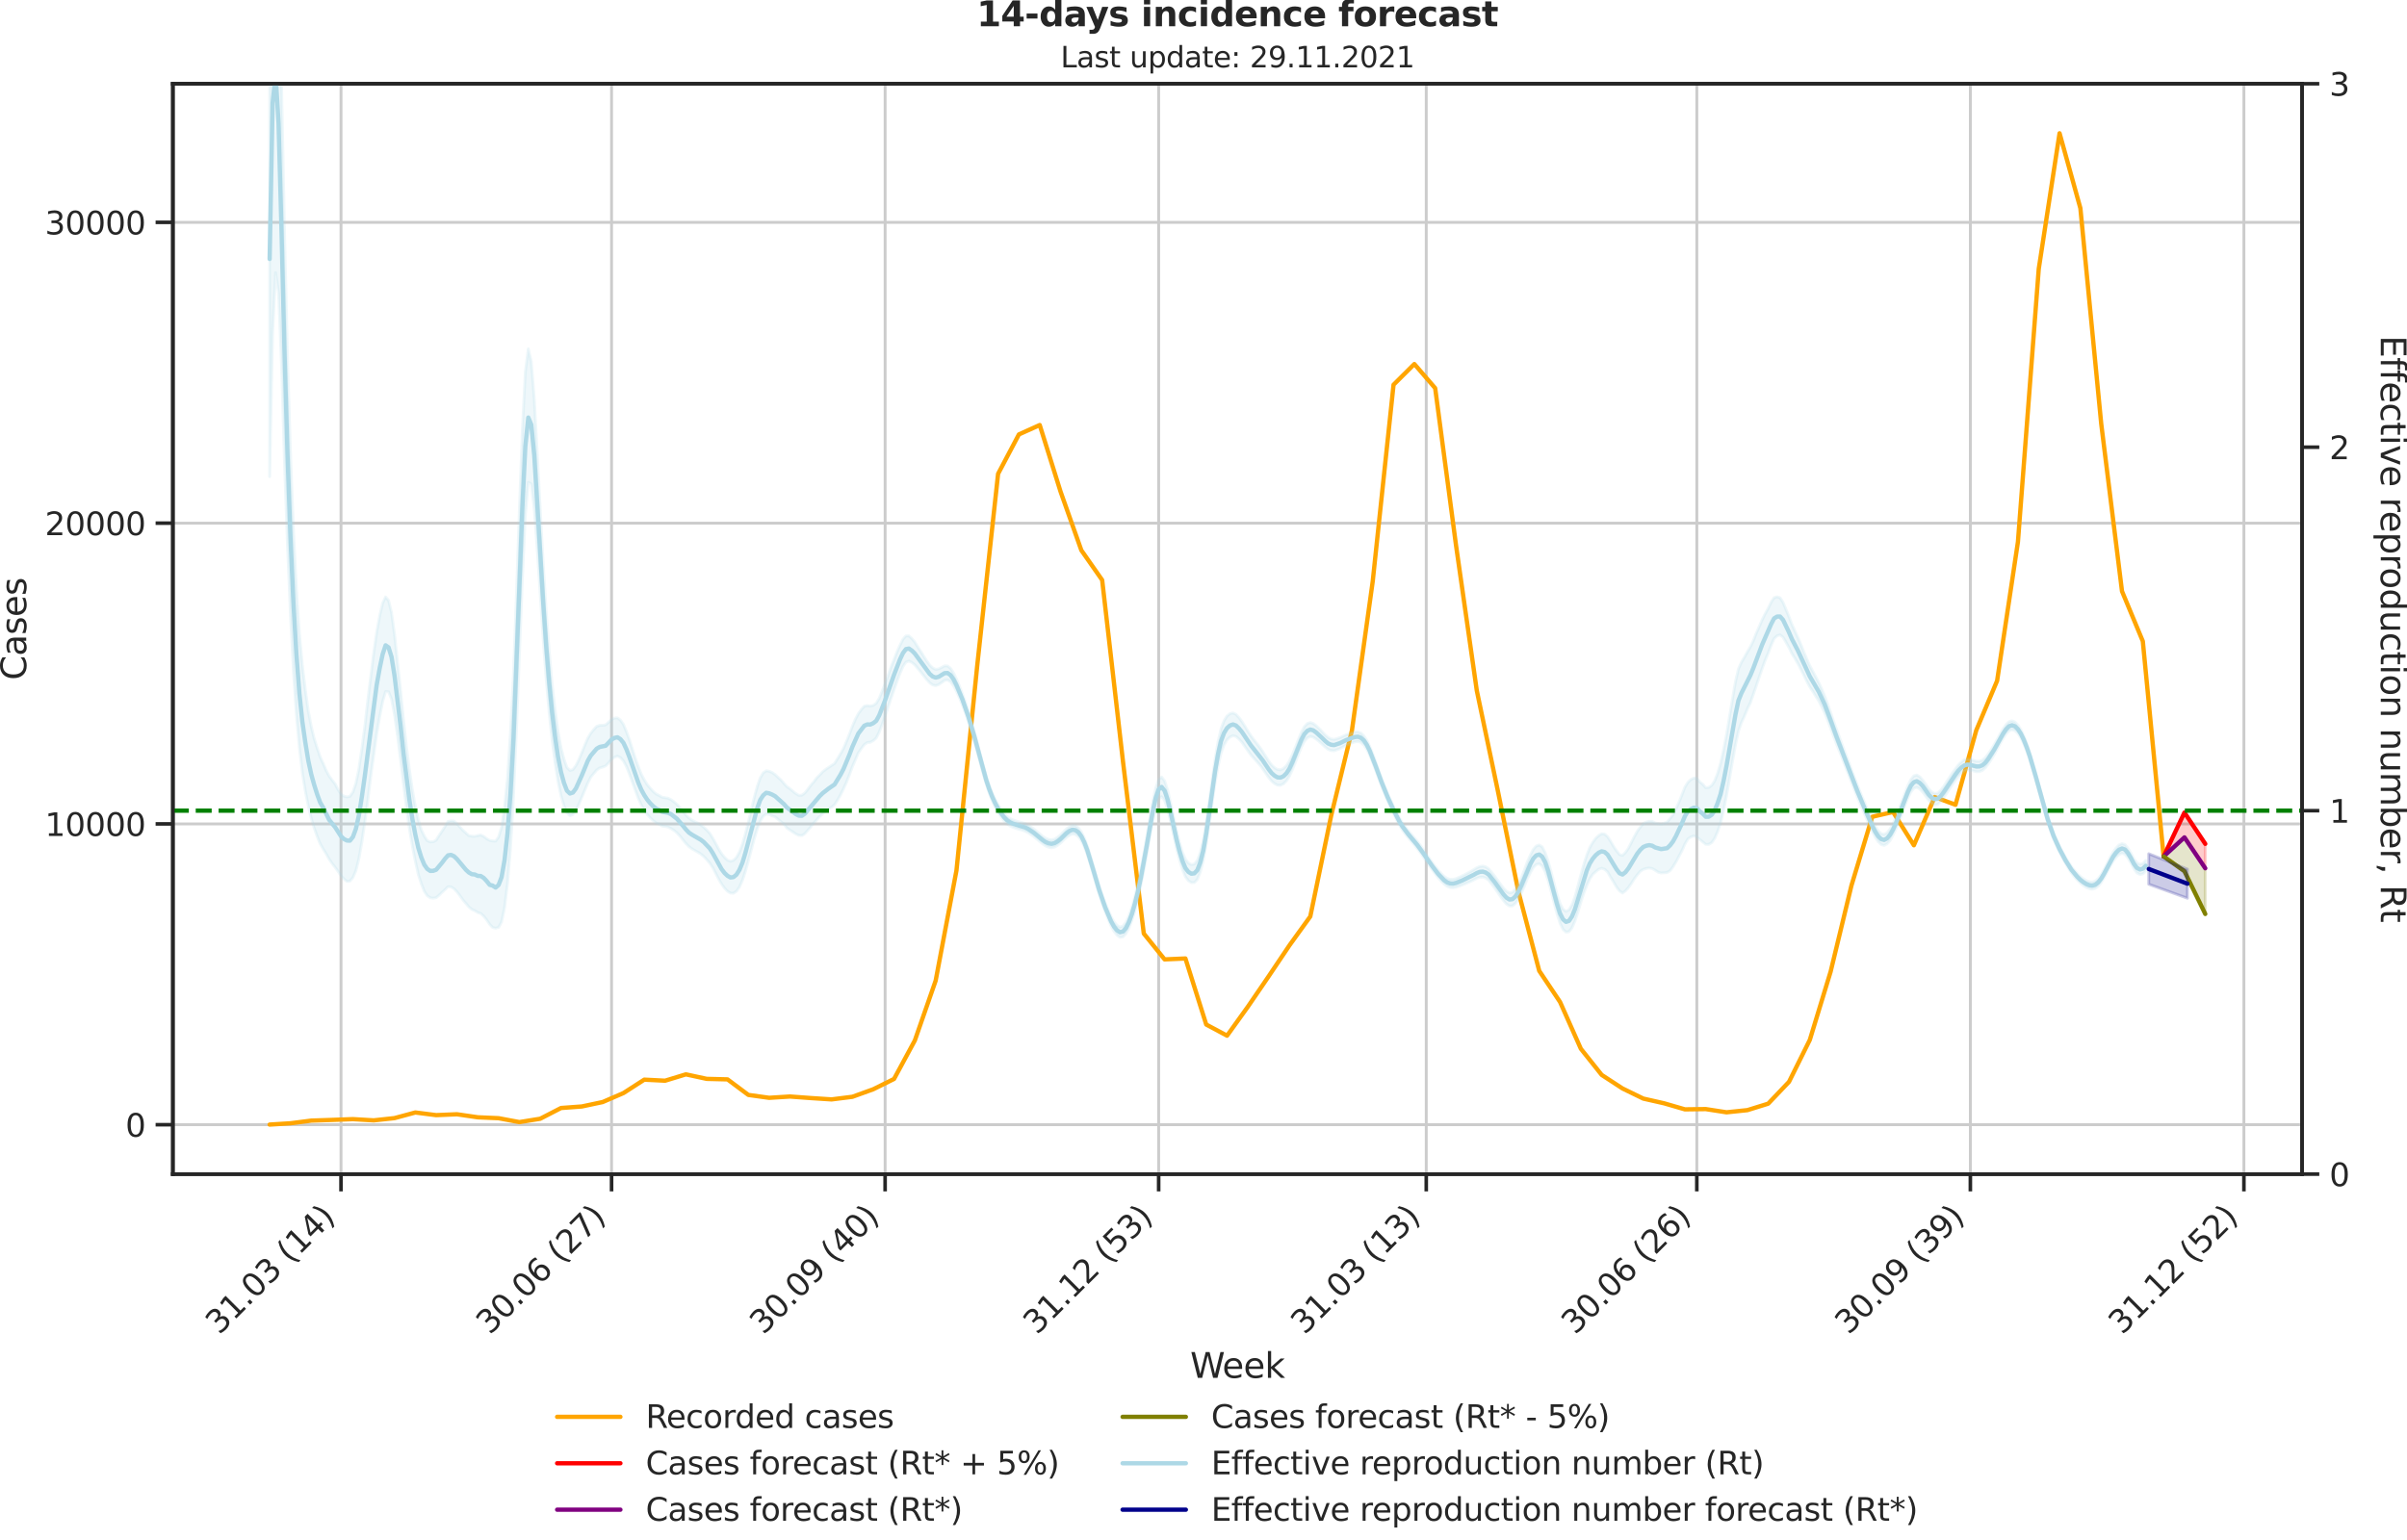 <?xml version="1.0" encoding="utf-8" standalone="no"?>
<!DOCTYPE svg PUBLIC "-//W3C//DTD SVG 1.1//EN"
  "http://www.w3.org/Graphics/SVG/1.1/DTD/svg11.dtd">
<svg xmlns:xlink="http://www.w3.org/1999/xlink" width="836.966pt" height="535.652pt" viewBox="0 0 836.966 535.652" xmlns="http://www.w3.org/2000/svg" version="1.1">
 <defs>
  <style type="text/css">*{stroke-linejoin: round; stroke-linecap: butt}</style>
 </defs>
 <g id="figure_1">
  <g id="patch_1">
   <path d="M -0 535.652 
L 836.966 535.652 
L 836.966 0 
L -0 0 
L -0 535.652 
z
" style="fill: none"/>
  </g>
  <g id="axes_1">
   <g id="patch_2">
    <path d="M 60.108 408.402 
L 800.467 408.402 
L 800.467 29.118 
L 60.108 29.118 
L 60.108 408.402 
z
" style="fill: none"/>
   </g>
   <g id="matplotlib.axis_1">
    <g id="xtick_1">
     <g id="line2d_1">
      <path d="M 118.573 408.402 
L 118.573 29.118 
" clip-path="url(#pcf438687f7)" style="fill: none; stroke: #cccccc; stroke-linecap: round"/>
     </g>
     <g id="line2d_2">
      <defs>
       <path id="m79ff5d0e4f" d="M 0 0 
L 0 6 
" style="stroke: #262626; stroke-width: 1.25"/>
      </defs>
      <g>
       <use xlink:href="#m79ff5d0e4f" x="118.573" y="408.402" style="fill: #262626; stroke: #262626; stroke-width: 1.25"/>
      </g>
     </g>
     <g id="text_1">
      <!-- 31.03 (14) -->
      <g style="fill: #262626" transform="translate(76.249 464.519)rotate(-45)scale(0.11 -0.11)">
       <defs>
        <path id="DejaVuSans-33" d="M 2597 2516 
Q 3050 2419 3304 2112 
Q 3559 1806 3559 1356 
Q 3559 666 3084 287 
Q 2609 -91 1734 -91 
Q 1441 -91 1130 -33 
Q 819 25 488 141 
L 488 750 
Q 750 597 1062 519 
Q 1375 441 1716 441 
Q 2309 441 2620 675 
Q 2931 909 2931 1356 
Q 2931 1769 2642 2001 
Q 2353 2234 1838 2234 
L 1294 2234 
L 1294 2753 
L 1863 2753 
Q 2328 2753 2575 2939 
Q 2822 3125 2822 3475 
Q 2822 3834 2567 4026 
Q 2313 4219 1838 4219 
Q 1578 4219 1281 4162 
Q 984 4106 628 3988 
L 628 4550 
Q 988 4650 1302 4700 
Q 1616 4750 1894 4750 
Q 2613 4750 3031 4423 
Q 3450 4097 3450 3541 
Q 3450 3153 3228 2886 
Q 3006 2619 2597 2516 
z
" transform="scale(0.016)"/>
        <path id="DejaVuSans-31" d="M 794 531 
L 1825 531 
L 1825 4091 
L 703 3866 
L 703 4441 
L 1819 4666 
L 2450 4666 
L 2450 531 
L 3481 531 
L 3481 0 
L 794 0 
L 794 531 
z
" transform="scale(0.016)"/>
        <path id="DejaVuSans-2e" d="M 684 794 
L 1344 794 
L 1344 0 
L 684 0 
L 684 794 
z
" transform="scale(0.016)"/>
        <path id="DejaVuSans-30" d="M 2034 4250 
Q 1547 4250 1301 3770 
Q 1056 3291 1056 2328 
Q 1056 1369 1301 889 
Q 1547 409 2034 409 
Q 2525 409 2770 889 
Q 3016 1369 3016 2328 
Q 3016 3291 2770 3770 
Q 2525 4250 2034 4250 
z
M 2034 4750 
Q 2819 4750 3233 4129 
Q 3647 3509 3647 2328 
Q 3647 1150 3233 529 
Q 2819 -91 2034 -91 
Q 1250 -91 836 529 
Q 422 1150 422 2328 
Q 422 3509 836 4129 
Q 1250 4750 2034 4750 
z
" transform="scale(0.016)"/>
        <path id="DejaVuSans-20" transform="scale(0.016)"/>
        <path id="DejaVuSans-28" d="M 1984 4856 
Q 1566 4138 1362 3434 
Q 1159 2731 1159 2009 
Q 1159 1288 1364 580 
Q 1569 -128 1984 -844 
L 1484 -844 
Q 1016 -109 783 600 
Q 550 1309 550 2009 
Q 550 2706 781 3412 
Q 1013 4119 1484 4856 
L 1984 4856 
z
" transform="scale(0.016)"/>
        <path id="DejaVuSans-34" d="M 2419 4116 
L 825 1625 
L 2419 1625 
L 2419 4116 
z
M 2253 4666 
L 3047 4666 
L 3047 1625 
L 3713 1625 
L 3713 1100 
L 3047 1100 
L 3047 0 
L 2419 0 
L 2419 1100 
L 313 1100 
L 313 1709 
L 2253 4666 
z
" transform="scale(0.016)"/>
        <path id="DejaVuSans-29" d="M 513 4856 
L 1013 4856 
Q 1481 4119 1714 3412 
Q 1947 2706 1947 2009 
Q 1947 1309 1714 600 
Q 1481 -109 1013 -844 
L 513 -844 
Q 928 -128 1133 580 
Q 1338 1288 1338 2009 
Q 1338 2731 1133 3434 
Q 928 4138 513 4856 
z
" transform="scale(0.016)"/>
       </defs>
       <use xlink:href="#DejaVuSans-33"/>
       <use xlink:href="#DejaVuSans-31" x="63.623"/>
       <use xlink:href="#DejaVuSans-2e" x="127.246"/>
       <use xlink:href="#DejaVuSans-30" x="159.033"/>
       <use xlink:href="#DejaVuSans-33" x="222.656"/>
       <use xlink:href="#DejaVuSans-20" x="286.279"/>
       <use xlink:href="#DejaVuSans-28" x="318.066"/>
       <use xlink:href="#DejaVuSans-31" x="357.08"/>
       <use xlink:href="#DejaVuSans-34" x="420.703"/>
       <use xlink:href="#DejaVuSans-29" x="484.326"/>
      </g>
     </g>
    </g>
    <g id="xtick_2">
     <g id="line2d_3">
      <path d="M 212.656 408.402 
L 212.656 29.118 
" clip-path="url(#pcf438687f7)" style="fill: none; stroke: #cccccc; stroke-linecap: round"/>
     </g>
     <g id="line2d_4">
      <g>
       <use xlink:href="#m79ff5d0e4f" x="212.656" y="408.402" style="fill: #262626; stroke: #262626; stroke-width: 1.25"/>
      </g>
     </g>
     <g id="text_2">
      <!-- 30.06 (27) -->
      <g style="fill: #262626" transform="translate(170.332 464.519)rotate(-45)scale(0.11 -0.11)">
       <defs>
        <path id="DejaVuSans-36" d="M 2113 2584 
Q 1688 2584 1439 2293 
Q 1191 2003 1191 1497 
Q 1191 994 1439 701 
Q 1688 409 2113 409 
Q 2538 409 2786 701 
Q 3034 994 3034 1497 
Q 3034 2003 2786 2293 
Q 2538 2584 2113 2584 
z
M 3366 4563 
L 3366 3988 
Q 3128 4100 2886 4159 
Q 2644 4219 2406 4219 
Q 1781 4219 1451 3797 
Q 1122 3375 1075 2522 
Q 1259 2794 1537 2939 
Q 1816 3084 2150 3084 
Q 2853 3084 3261 2657 
Q 3669 2231 3669 1497 
Q 3669 778 3244 343 
Q 2819 -91 2113 -91 
Q 1303 -91 875 529 
Q 447 1150 447 2328 
Q 447 3434 972 4092 
Q 1497 4750 2381 4750 
Q 2619 4750 2861 4703 
Q 3103 4656 3366 4563 
z
" transform="scale(0.016)"/>
        <path id="DejaVuSans-32" d="M 1228 531 
L 3431 531 
L 3431 0 
L 469 0 
L 469 531 
Q 828 903 1448 1529 
Q 2069 2156 2228 2338 
Q 2531 2678 2651 2914 
Q 2772 3150 2772 3378 
Q 2772 3750 2511 3984 
Q 2250 4219 1831 4219 
Q 1534 4219 1204 4116 
Q 875 4013 500 3803 
L 500 4441 
Q 881 4594 1212 4672 
Q 1544 4750 1819 4750 
Q 2544 4750 2975 4387 
Q 3406 4025 3406 3419 
Q 3406 3131 3298 2873 
Q 3191 2616 2906 2266 
Q 2828 2175 2409 1742 
Q 1991 1309 1228 531 
z
" transform="scale(0.016)"/>
        <path id="DejaVuSans-37" d="M 525 4666 
L 3525 4666 
L 3525 4397 
L 1831 0 
L 1172 0 
L 2766 4134 
L 525 4134 
L 525 4666 
z
" transform="scale(0.016)"/>
       </defs>
       <use xlink:href="#DejaVuSans-33"/>
       <use xlink:href="#DejaVuSans-30" x="63.623"/>
       <use xlink:href="#DejaVuSans-2e" x="127.246"/>
       <use xlink:href="#DejaVuSans-30" x="159.033"/>
       <use xlink:href="#DejaVuSans-36" x="222.656"/>
       <use xlink:href="#DejaVuSans-20" x="286.279"/>
       <use xlink:href="#DejaVuSans-28" x="318.066"/>
       <use xlink:href="#DejaVuSans-32" x="357.08"/>
       <use xlink:href="#DejaVuSans-37" x="420.703"/>
       <use xlink:href="#DejaVuSans-29" x="484.326"/>
      </g>
     </g>
    </g>
    <g id="xtick_3">
     <g id="line2d_5">
      <path d="M 307.773 408.402 
L 307.773 29.118 
" clip-path="url(#pcf438687f7)" style="fill: none; stroke: #cccccc; stroke-linecap: round"/>
     </g>
     <g id="line2d_6">
      <g>
       <use xlink:href="#m79ff5d0e4f" x="307.773" y="408.402" style="fill: #262626; stroke: #262626; stroke-width: 1.25"/>
      </g>
     </g>
     <g id="text_3">
      <!-- 30.09 (40) -->
      <g style="fill: #262626" transform="translate(265.449 464.519)rotate(-45)scale(0.11 -0.11)">
       <defs>
        <path id="DejaVuSans-39" d="M 703 97 
L 703 672 
Q 941 559 1184 500 
Q 1428 441 1663 441 
Q 2288 441 2617 861 
Q 2947 1281 2994 2138 
Q 2813 1869 2534 1725 
Q 2256 1581 1919 1581 
Q 1219 1581 811 2004 
Q 403 2428 403 3163 
Q 403 3881 828 4315 
Q 1253 4750 1959 4750 
Q 2769 4750 3195 4129 
Q 3622 3509 3622 2328 
Q 3622 1225 3098 567 
Q 2575 -91 1691 -91 
Q 1453 -91 1209 -44 
Q 966 3 703 97 
z
M 1959 2075 
Q 2384 2075 2632 2365 
Q 2881 2656 2881 3163 
Q 2881 3666 2632 3958 
Q 2384 4250 1959 4250 
Q 1534 4250 1286 3958 
Q 1038 3666 1038 3163 
Q 1038 2656 1286 2365 
Q 1534 2075 1959 2075 
z
" transform="scale(0.016)"/>
       </defs>
       <use xlink:href="#DejaVuSans-33"/>
       <use xlink:href="#DejaVuSans-30" x="63.623"/>
       <use xlink:href="#DejaVuSans-2e" x="127.246"/>
       <use xlink:href="#DejaVuSans-30" x="159.033"/>
       <use xlink:href="#DejaVuSans-39" x="222.656"/>
       <use xlink:href="#DejaVuSans-20" x="286.279"/>
       <use xlink:href="#DejaVuSans-28" x="318.066"/>
       <use xlink:href="#DejaVuSans-34" x="357.08"/>
       <use xlink:href="#DejaVuSans-30" x="420.703"/>
       <use xlink:href="#DejaVuSans-29" x="484.326"/>
      </g>
     </g>
    </g>
    <g id="xtick_4">
     <g id="line2d_7">
      <path d="M 402.89 408.402 
L 402.89 29.118 
" clip-path="url(#pcf438687f7)" style="fill: none; stroke: #cccccc; stroke-linecap: round"/>
     </g>
     <g id="line2d_8">
      <g>
       <use xlink:href="#m79ff5d0e4f" x="402.89" y="408.402" style="fill: #262626; stroke: #262626; stroke-width: 1.25"/>
      </g>
     </g>
     <g id="text_4">
      <!-- 31.12 (53) -->
      <g style="fill: #262626" transform="translate(360.566 464.519)rotate(-45)scale(0.11 -0.11)">
       <defs>
        <path id="DejaVuSans-35" d="M 691 4666 
L 3169 4666 
L 3169 4134 
L 1269 4134 
L 1269 2991 
Q 1406 3038 1543 3061 
Q 1681 3084 1819 3084 
Q 2600 3084 3056 2656 
Q 3513 2228 3513 1497 
Q 3513 744 3044 326 
Q 2575 -91 1722 -91 
Q 1428 -91 1123 -41 
Q 819 9 494 109 
L 494 744 
Q 775 591 1075 516 
Q 1375 441 1709 441 
Q 2250 441 2565 725 
Q 2881 1009 2881 1497 
Q 2881 1984 2565 2268 
Q 2250 2553 1709 2553 
Q 1456 2553 1204 2497 
Q 953 2441 691 2322 
L 691 4666 
z
" transform="scale(0.016)"/>
       </defs>
       <use xlink:href="#DejaVuSans-33"/>
       <use xlink:href="#DejaVuSans-31" x="63.623"/>
       <use xlink:href="#DejaVuSans-2e" x="127.246"/>
       <use xlink:href="#DejaVuSans-31" x="159.033"/>
       <use xlink:href="#DejaVuSans-32" x="222.656"/>
       <use xlink:href="#DejaVuSans-20" x="286.279"/>
       <use xlink:href="#DejaVuSans-28" x="318.066"/>
       <use xlink:href="#DejaVuSans-35" x="357.08"/>
       <use xlink:href="#DejaVuSans-33" x="420.703"/>
       <use xlink:href="#DejaVuSans-29" x="484.326"/>
      </g>
     </g>
    </g>
    <g id="xtick_5">
     <g id="line2d_9">
      <path d="M 495.939 408.402 
L 495.939 29.118 
" clip-path="url(#pcf438687f7)" style="fill: none; stroke: #cccccc; stroke-linecap: round"/>
     </g>
     <g id="line2d_10">
      <g>
       <use xlink:href="#m79ff5d0e4f" x="495.939" y="408.402" style="fill: #262626; stroke: #262626; stroke-width: 1.25"/>
      </g>
     </g>
     <g id="text_5">
      <!-- 31.03 (13) -->
      <g style="fill: #262626" transform="translate(453.615 464.519)rotate(-45)scale(0.11 -0.11)">
       <use xlink:href="#DejaVuSans-33"/>
       <use xlink:href="#DejaVuSans-31" x="63.623"/>
       <use xlink:href="#DejaVuSans-2e" x="127.246"/>
       <use xlink:href="#DejaVuSans-30" x="159.033"/>
       <use xlink:href="#DejaVuSans-33" x="222.656"/>
       <use xlink:href="#DejaVuSans-20" x="286.279"/>
       <use xlink:href="#DejaVuSans-28" x="318.066"/>
       <use xlink:href="#DejaVuSans-31" x="357.08"/>
       <use xlink:href="#DejaVuSans-33" x="420.703"/>
       <use xlink:href="#DejaVuSans-29" x="484.326"/>
      </g>
     </g>
    </g>
    <g id="xtick_6">
     <g id="line2d_11">
      <path d="M 590.022 408.402 
L 590.022 29.118 
" clip-path="url(#pcf438687f7)" style="fill: none; stroke: #cccccc; stroke-linecap: round"/>
     </g>
     <g id="line2d_12">
      <g>
       <use xlink:href="#m79ff5d0e4f" x="590.022" y="408.402" style="fill: #262626; stroke: #262626; stroke-width: 1.25"/>
      </g>
     </g>
     <g id="text_6">
      <!-- 30.06 (26) -->
      <g style="fill: #262626" transform="translate(547.697 464.519)rotate(-45)scale(0.11 -0.11)">
       <use xlink:href="#DejaVuSans-33"/>
       <use xlink:href="#DejaVuSans-30" x="63.623"/>
       <use xlink:href="#DejaVuSans-2e" x="127.246"/>
       <use xlink:href="#DejaVuSans-30" x="159.033"/>
       <use xlink:href="#DejaVuSans-36" x="222.656"/>
       <use xlink:href="#DejaVuSans-20" x="286.279"/>
       <use xlink:href="#DejaVuSans-28" x="318.066"/>
       <use xlink:href="#DejaVuSans-32" x="357.08"/>
       <use xlink:href="#DejaVuSans-36" x="420.703"/>
       <use xlink:href="#DejaVuSans-29" x="484.326"/>
      </g>
     </g>
    </g>
    <g id="xtick_7">
     <g id="line2d_13">
      <path d="M 685.138 408.402 
L 685.138 29.118 
" clip-path="url(#pcf438687f7)" style="fill: none; stroke: #cccccc; stroke-linecap: round"/>
     </g>
     <g id="line2d_14">
      <g>
       <use xlink:href="#m79ff5d0e4f" x="685.138" y="408.402" style="fill: #262626; stroke: #262626; stroke-width: 1.25"/>
      </g>
     </g>
     <g id="text_7">
      <!-- 30.09 (39) -->
      <g style="fill: #262626" transform="translate(642.814 464.519)rotate(-45)scale(0.11 -0.11)">
       <use xlink:href="#DejaVuSans-33"/>
       <use xlink:href="#DejaVuSans-30" x="63.623"/>
       <use xlink:href="#DejaVuSans-2e" x="127.246"/>
       <use xlink:href="#DejaVuSans-30" x="159.033"/>
       <use xlink:href="#DejaVuSans-39" x="222.656"/>
       <use xlink:href="#DejaVuSans-20" x="286.279"/>
       <use xlink:href="#DejaVuSans-28" x="318.066"/>
       <use xlink:href="#DejaVuSans-33" x="357.08"/>
       <use xlink:href="#DejaVuSans-39" x="420.703"/>
       <use xlink:href="#DejaVuSans-29" x="484.326"/>
      </g>
     </g>
    </g>
    <g id="xtick_8">
     <g id="line2d_15">
      <path d="M 780.255 408.402 
L 780.255 29.118 
" clip-path="url(#pcf438687f7)" style="fill: none; stroke: #cccccc; stroke-linecap: round"/>
     </g>
     <g id="line2d_16">
      <g>
       <use xlink:href="#m79ff5d0e4f" x="780.255" y="408.402" style="fill: #262626; stroke: #262626; stroke-width: 1.25"/>
      </g>
     </g>
     <g id="text_8">
      <!-- 31.12 (52) -->
      <g style="fill: #262626" transform="translate(737.931 464.519)rotate(-45)scale(0.11 -0.11)">
       <use xlink:href="#DejaVuSans-33"/>
       <use xlink:href="#DejaVuSans-31" x="63.623"/>
       <use xlink:href="#DejaVuSans-2e" x="127.246"/>
       <use xlink:href="#DejaVuSans-31" x="159.033"/>
       <use xlink:href="#DejaVuSans-32" x="222.656"/>
       <use xlink:href="#DejaVuSans-20" x="286.279"/>
       <use xlink:href="#DejaVuSans-28" x="318.066"/>
       <use xlink:href="#DejaVuSans-35" x="357.08"/>
       <use xlink:href="#DejaVuSans-32" x="420.703"/>
       <use xlink:href="#DejaVuSans-29" x="484.326"/>
      </g>
     </g>
    </g>
    <g id="text_9">
     <!-- Week -->
     <g style="fill: #262626" transform="translate(413.849 479.255)scale(0.12 -0.12)">
      <defs>
       <path id="DejaVuSans-57" d="M 213 4666 
L 850 4666 
L 1831 722 
L 2809 4666 
L 3519 4666 
L 4500 722 
L 5478 4666 
L 6119 4666 
L 4947 0 
L 4153 0 
L 3169 4050 
L 2175 0 
L 1381 0 
L 213 4666 
z
" transform="scale(0.016)"/>
       <path id="DejaVuSans-65" d="M 3597 1894 
L 3597 1613 
L 953 1613 
Q 991 1019 1311 708 
Q 1631 397 2203 397 
Q 2534 397 2845 478 
Q 3156 559 3463 722 
L 3463 178 
Q 3153 47 2828 -22 
Q 2503 -91 2169 -91 
Q 1331 -91 842 396 
Q 353 884 353 1716 
Q 353 2575 817 3079 
Q 1281 3584 2069 3584 
Q 2775 3584 3186 3129 
Q 3597 2675 3597 1894 
z
M 3022 2063 
Q 3016 2534 2758 2815 
Q 2500 3097 2075 3097 
Q 1594 3097 1305 2825 
Q 1016 2553 972 2059 
L 3022 2063 
z
" transform="scale(0.016)"/>
       <path id="DejaVuSans-6b" d="M 581 4863 
L 1159 4863 
L 1159 1991 
L 2875 3500 
L 3609 3500 
L 1753 1863 
L 3688 0 
L 2938 0 
L 1159 1709 
L 1159 0 
L 581 0 
L 581 4863 
z
" transform="scale(0.016)"/>
      </defs>
      <use xlink:href="#DejaVuSans-57"/>
      <use xlink:href="#DejaVuSans-65" x="93.002"/>
      <use xlink:href="#DejaVuSans-65" x="154.525"/>
      <use xlink:href="#DejaVuSans-6b" x="216.049"/>
     </g>
    </g>
   </g>
   <g id="matplotlib.axis_2">
    <g id="ytick_1">
     <g id="line2d_17">
      <path d="M 60.108 391.204 
L 800.467 391.204 
" clip-path="url(#pcf438687f7)" style="fill: none; stroke: #cccccc; stroke-linecap: round"/>
     </g>
     <g id="line2d_18">
      <defs>
       <path id="m307d34d3ef" d="M 0 0 
L -6 0 
" style="stroke: #262626; stroke-width: 1.25"/>
      </defs>
      <g>
       <use xlink:href="#m307d34d3ef" x="60.108" y="391.204" style="fill: #262626; stroke: #262626; stroke-width: 1.25"/>
      </g>
     </g>
     <g id="text_10">
      <!-- 0 -->
      <g style="fill: #262626" transform="translate(43.609 395.383)scale(0.11 -0.11)">
       <use xlink:href="#DejaVuSans-30"/>
      </g>
     </g>
    </g>
    <g id="ytick_2">
     <g id="line2d_19">
      <path d="M 60.108 286.585 
L 800.467 286.585 
" clip-path="url(#pcf438687f7)" style="fill: none; stroke: #cccccc; stroke-linecap: round"/>
     </g>
     <g id="line2d_20">
      <g>
       <use xlink:href="#m307d34d3ef" x="60.108" y="286.585" style="fill: #262626; stroke: #262626; stroke-width: 1.25"/>
      </g>
     </g>
     <g id="text_11">
      <!-- 10000 -->
      <g style="fill: #262626" transform="translate(15.614 290.764)scale(0.11 -0.11)">
       <use xlink:href="#DejaVuSans-31"/>
       <use xlink:href="#DejaVuSans-30" x="63.623"/>
       <use xlink:href="#DejaVuSans-30" x="127.246"/>
       <use xlink:href="#DejaVuSans-30" x="190.869"/>
       <use xlink:href="#DejaVuSans-30" x="254.492"/>
      </g>
     </g>
    </g>
    <g id="ytick_3">
     <g id="line2d_21">
      <path d="M 60.108 181.966 
L 800.467 181.966 
" clip-path="url(#pcf438687f7)" style="fill: none; stroke: #cccccc; stroke-linecap: round"/>
     </g>
     <g id="line2d_22">
      <g>
       <use xlink:href="#m307d34d3ef" x="60.108" y="181.966" style="fill: #262626; stroke: #262626; stroke-width: 1.25"/>
      </g>
     </g>
     <g id="text_12">
      <!-- 20000 -->
      <g style="fill: #262626" transform="translate(15.614 186.145)scale(0.11 -0.11)">
       <use xlink:href="#DejaVuSans-32"/>
       <use xlink:href="#DejaVuSans-30" x="63.623"/>
       <use xlink:href="#DejaVuSans-30" x="127.246"/>
       <use xlink:href="#DejaVuSans-30" x="190.869"/>
       <use xlink:href="#DejaVuSans-30" x="254.492"/>
      </g>
     </g>
    </g>
    <g id="ytick_4">
     <g id="line2d_23">
      <path d="M 60.108 77.346 
L 800.467 77.346 
" clip-path="url(#pcf438687f7)" style="fill: none; stroke: #cccccc; stroke-linecap: round"/>
     </g>
     <g id="line2d_24">
      <g>
       <use xlink:href="#m307d34d3ef" x="60.108" y="77.346" style="fill: #262626; stroke: #262626; stroke-width: 1.25"/>
      </g>
     </g>
     <g id="text_13">
      <!-- 30000 -->
      <g style="fill: #262626" transform="translate(15.614 81.526)scale(0.11 -0.11)">
       <use xlink:href="#DejaVuSans-33"/>
       <use xlink:href="#DejaVuSans-30" x="63.623"/>
       <use xlink:href="#DejaVuSans-30" x="127.246"/>
       <use xlink:href="#DejaVuSans-30" x="190.869"/>
       <use xlink:href="#DejaVuSans-30" x="254.492"/>
      </g>
     </g>
    </g>
    <g id="text_14">
     <!-- Cases -->
     <g style="fill: #262626" transform="translate(9.118 236.57)rotate(-90)scale(0.12 -0.12)">
      <defs>
       <path id="DejaVuSans-43" d="M 4122 4306 
L 4122 3641 
Q 3803 3938 3442 4084 
Q 3081 4231 2675 4231 
Q 1875 4231 1450 3742 
Q 1025 3253 1025 2328 
Q 1025 1406 1450 917 
Q 1875 428 2675 428 
Q 3081 428 3442 575 
Q 3803 722 4122 1019 
L 4122 359 
Q 3791 134 3420 21 
Q 3050 -91 2638 -91 
Q 1578 -91 968 557 
Q 359 1206 359 2328 
Q 359 3453 968 4101 
Q 1578 4750 2638 4750 
Q 3056 4750 3426 4639 
Q 3797 4528 4122 4306 
z
" transform="scale(0.016)"/>
       <path id="DejaVuSans-61" d="M 2194 1759 
Q 1497 1759 1228 1600 
Q 959 1441 959 1056 
Q 959 750 1161 570 
Q 1363 391 1709 391 
Q 2188 391 2477 730 
Q 2766 1069 2766 1631 
L 2766 1759 
L 2194 1759 
z
M 3341 1997 
L 3341 0 
L 2766 0 
L 2766 531 
Q 2569 213 2275 61 
Q 1981 -91 1556 -91 
Q 1019 -91 701 211 
Q 384 513 384 1019 
Q 384 1609 779 1909 
Q 1175 2209 1959 2209 
L 2766 2209 
L 2766 2266 
Q 2766 2663 2505 2880 
Q 2244 3097 1772 3097 
Q 1472 3097 1187 3025 
Q 903 2953 641 2809 
L 641 3341 
Q 956 3463 1253 3523 
Q 1550 3584 1831 3584 
Q 2591 3584 2966 3190 
Q 3341 2797 3341 1997 
z
" transform="scale(0.016)"/>
       <path id="DejaVuSans-73" d="M 2834 3397 
L 2834 2853 
Q 2591 2978 2328 3040 
Q 2066 3103 1784 3103 
Q 1356 3103 1142 2972 
Q 928 2841 928 2578 
Q 928 2378 1081 2264 
Q 1234 2150 1697 2047 
L 1894 2003 
Q 2506 1872 2764 1633 
Q 3022 1394 3022 966 
Q 3022 478 2636 193 
Q 2250 -91 1575 -91 
Q 1294 -91 989 -36 
Q 684 19 347 128 
L 347 722 
Q 666 556 975 473 
Q 1284 391 1588 391 
Q 1994 391 2212 530 
Q 2431 669 2431 922 
Q 2431 1156 2273 1281 
Q 2116 1406 1581 1522 
L 1381 1569 
Q 847 1681 609 1914 
Q 372 2147 372 2553 
Q 372 3047 722 3315 
Q 1072 3584 1716 3584 
Q 2034 3584 2315 3537 
Q 2597 3491 2834 3397 
z
" transform="scale(0.016)"/>
      </defs>
      <use xlink:href="#DejaVuSans-43"/>
      <use xlink:href="#DejaVuSans-61" x="69.824"/>
      <use xlink:href="#DejaVuSans-73" x="131.104"/>
      <use xlink:href="#DejaVuSans-65" x="183.203"/>
      <use xlink:href="#DejaVuSans-73" x="244.727"/>
     </g>
    </g>
   </g>
   <g id="PolyCollection_1">
    <defs>
     <path id="m46f2651abb" d="M 752.34 -237.747 
L 752.34 -237.747 
L 759.578 -253.021 
L 766.815 -242.141 
L 766.815 -233.646 
L 766.815 -233.646 
L 759.578 -244.39 
L 752.34 -237.747 
z
" style="stroke: #ff0000; stroke-opacity: 0.2"/>
    </defs>
    <g clip-path="url(#pcf438687f7)">
     <use xlink:href="#m46f2651abb" x="0" y="535.652" style="fill: #ff0000; fill-opacity: 0.2; stroke: #ff0000; stroke-opacity: 0.2"/>
    </g>
   </g>
   <g id="PolyCollection_2">
    <defs>
     <path id="m949505df88" d="M 752.34 -237.747 
L 752.34 -237.747 
L 759.578 -244.39 
L 766.815 -233.646 
L 766.815 -217.754 
L 766.815 -217.754 
L 759.578 -232.621 
L 752.34 -237.747 
z
" style="stroke: #808000; stroke-opacity: 0.2"/>
    </defs>
    <g clip-path="url(#pcf438687f7)">
     <use xlink:href="#m949505df88" x="0" y="535.652" style="fill: #808000; fill-opacity: 0.2; stroke: #808000; stroke-opacity: 0.2"/>
    </g>
   </g>
   <g id="line2d_25">
    <path d="M 93.76 391.162 
L 100.997 390.712 
L 108.235 389.781 
L 115.472 389.54 
L 122.709 389.268 
L 129.946 389.697 
L 137.183 388.913 
L 144.42 386.956 
L 151.657 387.877 
L 158.895 387.574 
L 166.132 388.63 
L 173.369 388.944 
L 180.606 390.304 
L 187.843 389.132 
L 195.08 385.397 
L 202.317 384.864 
L 209.555 383.326 
L 216.792 380.198 
L 224.029 375.532 
L 231.266 375.898 
L 238.503 373.691 
L 245.74 375.26 
L 252.977 375.438 
L 260.215 380.846 
L 267.452 381.851 
L 274.689 381.401 
L 281.926 381.935 
L 289.163 382.405 
L 296.4 381.495 
L 303.637 378.88 
L 310.875 375.291 
L 318.112 361.9 
L 325.349 341.102 
L 332.586 302.759 
L 339.823 231.325 
L 347.06 164.798 
L 354.297 151.103 
L 361.535 147.839 
L 368.772 170.981 
L 376.009 191.413 
L 383.246 201.76 
L 390.483 264.855 
L 397.72 324.718 
L 404.957 333.705 
L 412.195 333.391 
L 419.432 356.366 
L 426.669 360.237 
L 433.906 350.172 
L 441.143 339.585 
L 448.38 328.809 
L 455.618 318.776 
L 462.855 283.791 
L 470.092 254.1 
L 477.329 202.188 
L 484.566 133.82 
L 491.803 126.622 
L 499.04 135.002 
L 506.278 189.582 
L 513.515 240.218 
L 520.752 274.689 
L 527.989 310.166 
L 535.226 337.691 
L 542.463 348.519 
L 549.7 364.798 
L 556.938 373.879 
L 564.175 378.597 
L 571.412 382.123 
L 578.649 383.765 
L 585.886 385.868 
L 593.123 385.774 
L 600.36 386.893 
L 607.598 386.14 
L 614.835 383.891 
L 622.072 376.296 
L 629.309 361.712 
L 636.546 337.963 
L 643.783 308.042 
L 651.02 284.105 
L 658.258 282.431 
L 665.495 294.013 
L 672.732 277.242 
L 679.969 279.92 
L 687.206 253.985 
L 694.443 236.786 
L 701.68 188.473 
L 708.918 93.521 
L 716.155 46.358 
L 723.392 72.419 
L 730.629 147.305 
L 737.866 205.651 
L 745.103 223.05 
L 752.34 297.904 
" clip-path="url(#pcf438687f7)" style="fill: none; stroke: #ffa500; stroke-width: 1.5; stroke-linecap: round"/>
   </g>
   <g id="line2d_26">
    <path d="M 752.34 297.904 
L 759.578 282.63 
L 766.815 293.51 
" clip-path="url(#pcf438687f7)" style="fill: none; stroke: #ff0000; stroke-width: 1.5; stroke-linecap: round"/>
   </g>
   <g id="line2d_27">
    <path d="M 752.34 297.904 
L 759.578 291.261 
L 766.815 302.006 
" clip-path="url(#pcf438687f7)" style="fill: none; stroke: #800080; stroke-width: 1.5; stroke-linecap: round"/>
   </g>
   <g id="line2d_28">
    <path d="M 752.34 297.904 
L 759.578 303.031 
L 766.815 317.897 
" clip-path="url(#pcf438687f7)" style="fill: none; stroke: #808000; stroke-width: 1.5; stroke-linecap: round"/>
   </g>
   <g id="patch_3">
    <path d="M 60.108 408.402 
L 60.108 29.118 
" style="fill: none; stroke: #262626; stroke-width: 1.25; stroke-linejoin: miter; stroke-linecap: square"/>
   </g>
   <g id="patch_4">
    <path d="M 800.467 408.402 
L 800.467 29.118 
" style="fill: none; stroke: #262626; stroke-width: 1.25; stroke-linejoin: miter; stroke-linecap: square"/>
   </g>
   <g id="patch_5">
    <path d="M 60.108 408.402 
L 800.467 408.402 
" style="fill: none; stroke: #262626; stroke-width: 1.25; stroke-linejoin: miter; stroke-linecap: square"/>
   </g>
   <g id="patch_6">
    <path d="M 60.108 29.118 
L 800.467 29.118 
" style="fill: none; stroke: #262626; stroke-width: 1.25; stroke-linejoin: miter; stroke-linecap: square"/>
   </g>
   <g id="text_15">
    <!-- Last update: 29.11.2021 -->
    <g style="fill: #262626" transform="translate(368.789 23.429)scale(0.1 -0.1)">
     <defs>
      <path id="DejaVuSans-4c" d="M 628 4666 
L 1259 4666 
L 1259 531 
L 3531 531 
L 3531 0 
L 628 0 
L 628 4666 
z
" transform="scale(0.016)"/>
      <path id="DejaVuSans-74" d="M 1172 4494 
L 1172 3500 
L 2356 3500 
L 2356 3053 
L 1172 3053 
L 1172 1153 
Q 1172 725 1289 603 
Q 1406 481 1766 481 
L 2356 481 
L 2356 0 
L 1766 0 
Q 1100 0 847 248 
Q 594 497 594 1153 
L 594 3053 
L 172 3053 
L 172 3500 
L 594 3500 
L 594 4494 
L 1172 4494 
z
" transform="scale(0.016)"/>
      <path id="DejaVuSans-75" d="M 544 1381 
L 544 3500 
L 1119 3500 
L 1119 1403 
Q 1119 906 1312 657 
Q 1506 409 1894 409 
Q 2359 409 2629 706 
Q 2900 1003 2900 1516 
L 2900 3500 
L 3475 3500 
L 3475 0 
L 2900 0 
L 2900 538 
Q 2691 219 2414 64 
Q 2138 -91 1772 -91 
Q 1169 -91 856 284 
Q 544 659 544 1381 
z
M 1991 3584 
L 1991 3584 
z
" transform="scale(0.016)"/>
      <path id="DejaVuSans-70" d="M 1159 525 
L 1159 -1331 
L 581 -1331 
L 581 3500 
L 1159 3500 
L 1159 2969 
Q 1341 3281 1617 3432 
Q 1894 3584 2278 3584 
Q 2916 3584 3314 3078 
Q 3713 2572 3713 1747 
Q 3713 922 3314 415 
Q 2916 -91 2278 -91 
Q 1894 -91 1617 61 
Q 1341 213 1159 525 
z
M 3116 1747 
Q 3116 2381 2855 2742 
Q 2594 3103 2138 3103 
Q 1681 3103 1420 2742 
Q 1159 2381 1159 1747 
Q 1159 1113 1420 752 
Q 1681 391 2138 391 
Q 2594 391 2855 752 
Q 3116 1113 3116 1747 
z
" transform="scale(0.016)"/>
      <path id="DejaVuSans-64" d="M 2906 2969 
L 2906 4863 
L 3481 4863 
L 3481 0 
L 2906 0 
L 2906 525 
Q 2725 213 2448 61 
Q 2172 -91 1784 -91 
Q 1150 -91 751 415 
Q 353 922 353 1747 
Q 353 2572 751 3078 
Q 1150 3584 1784 3584 
Q 2172 3584 2448 3432 
Q 2725 3281 2906 2969 
z
M 947 1747 
Q 947 1113 1208 752 
Q 1469 391 1925 391 
Q 2381 391 2643 752 
Q 2906 1113 2906 1747 
Q 2906 2381 2643 2742 
Q 2381 3103 1925 3103 
Q 1469 3103 1208 2742 
Q 947 2381 947 1747 
z
" transform="scale(0.016)"/>
      <path id="DejaVuSans-3a" d="M 750 794 
L 1409 794 
L 1409 0 
L 750 0 
L 750 794 
z
M 750 3309 
L 1409 3309 
L 1409 2516 
L 750 2516 
L 750 3309 
z
" transform="scale(0.016)"/>
     </defs>
     <use xlink:href="#DejaVuSans-4c"/>
     <use xlink:href="#DejaVuSans-61" x="55.713"/>
     <use xlink:href="#DejaVuSans-73" x="116.992"/>
     <use xlink:href="#DejaVuSans-74" x="169.092"/>
     <use xlink:href="#DejaVuSans-20" x="208.301"/>
     <use xlink:href="#DejaVuSans-75" x="240.088"/>
     <use xlink:href="#DejaVuSans-70" x="303.467"/>
     <use xlink:href="#DejaVuSans-64" x="366.943"/>
     <use xlink:href="#DejaVuSans-61" x="430.42"/>
     <use xlink:href="#DejaVuSans-74" x="491.699"/>
     <use xlink:href="#DejaVuSans-65" x="530.908"/>
     <use xlink:href="#DejaVuSans-3a" x="592.432"/>
     <use xlink:href="#DejaVuSans-20" x="626.123"/>
     <use xlink:href="#DejaVuSans-32" x="657.91"/>
     <use xlink:href="#DejaVuSans-39" x="721.533"/>
     <use xlink:href="#DejaVuSans-2e" x="785.156"/>
     <use xlink:href="#DejaVuSans-31" x="816.943"/>
     <use xlink:href="#DejaVuSans-31" x="880.566"/>
     <use xlink:href="#DejaVuSans-2e" x="944.189"/>
     <use xlink:href="#DejaVuSans-32" x="975.977"/>
     <use xlink:href="#DejaVuSans-30" x="1039.6"/>
     <use xlink:href="#DejaVuSans-32" x="1103.223"/>
     <use xlink:href="#DejaVuSans-31" x="1166.846"/>
    </g>
   </g>
   <g id="text_16">
    <!-- 14-days incidence forecast -->
    <g style="fill: #262626" transform="translate(339.623 9.118)scale(0.12 -0.12)">
     <defs>
      <path id="DejaVuSans-Bold-31" d="M 750 831 
L 1813 831 
L 1813 3847 
L 722 3622 
L 722 4441 
L 1806 4666 
L 2950 4666 
L 2950 831 
L 4013 831 
L 4013 0 
L 750 0 
L 750 831 
z
" transform="scale(0.016)"/>
      <path id="DejaVuSans-Bold-34" d="M 2356 3675 
L 1038 1722 
L 2356 1722 
L 2356 3675 
z
M 2156 4666 
L 3494 4666 
L 3494 1722 
L 4159 1722 
L 4159 850 
L 3494 850 
L 3494 0 
L 2356 0 
L 2356 850 
L 288 850 
L 288 1881 
L 2156 4666 
z
" transform="scale(0.016)"/>
      <path id="DejaVuSans-Bold-2d" d="M 347 2297 
L 2309 2297 
L 2309 1388 
L 347 1388 
L 347 2297 
z
" transform="scale(0.016)"/>
      <path id="DejaVuSans-Bold-64" d="M 2919 2988 
L 2919 4863 
L 4044 4863 
L 4044 0 
L 2919 0 
L 2919 506 
Q 2688 197 2409 53 
Q 2131 -91 1766 -91 
Q 1119 -91 703 423 
Q 288 938 288 1747 
Q 288 2556 703 3070 
Q 1119 3584 1766 3584 
Q 2128 3584 2408 3439 
Q 2688 3294 2919 2988 
z
M 2181 722 
Q 2541 722 2730 984 
Q 2919 1247 2919 1747 
Q 2919 2247 2730 2509 
Q 2541 2772 2181 2772 
Q 1825 2772 1636 2509 
Q 1447 2247 1447 1747 
Q 1447 1247 1636 984 
Q 1825 722 2181 722 
z
" transform="scale(0.016)"/>
      <path id="DejaVuSans-Bold-61" d="M 2106 1575 
Q 1756 1575 1579 1456 
Q 1403 1338 1403 1106 
Q 1403 894 1545 773 
Q 1688 653 1941 653 
Q 2256 653 2472 879 
Q 2688 1106 2688 1447 
L 2688 1575 
L 2106 1575 
z
M 3816 1997 
L 3816 0 
L 2688 0 
L 2688 519 
Q 2463 200 2181 54 
Q 1900 -91 1497 -91 
Q 953 -91 614 226 
Q 275 544 275 1050 
Q 275 1666 698 1953 
Q 1122 2241 2028 2241 
L 2688 2241 
L 2688 2328 
Q 2688 2594 2478 2717 
Q 2269 2841 1825 2841 
Q 1466 2841 1156 2769 
Q 847 2697 581 2553 
L 581 3406 
Q 941 3494 1303 3539 
Q 1666 3584 2028 3584 
Q 2975 3584 3395 3211 
Q 3816 2838 3816 1997 
z
" transform="scale(0.016)"/>
      <path id="DejaVuSans-Bold-79" d="M 78 3500 
L 1197 3500 
L 2138 1125 
L 2938 3500 
L 4056 3500 
L 2584 -331 
Q 2363 -916 2067 -1148 
Q 1772 -1381 1288 -1381 
L 641 -1381 
L 641 -647 
L 991 -647 
Q 1275 -647 1404 -556 
Q 1534 -466 1606 -231 
L 1638 -134 
L 78 3500 
z
" transform="scale(0.016)"/>
      <path id="DejaVuSans-Bold-73" d="M 3272 3391 
L 3272 2541 
Q 2913 2691 2578 2766 
Q 2244 2841 1947 2841 
Q 1628 2841 1473 2761 
Q 1319 2681 1319 2516 
Q 1319 2381 1436 2309 
Q 1553 2238 1856 2203 
L 2053 2175 
Q 2913 2066 3209 1816 
Q 3506 1566 3506 1031 
Q 3506 472 3093 190 
Q 2681 -91 1863 -91 
Q 1516 -91 1145 -36 
Q 775 19 384 128 
L 384 978 
Q 719 816 1070 734 
Q 1422 653 1784 653 
Q 2113 653 2278 743 
Q 2444 834 2444 1013 
Q 2444 1163 2330 1236 
Q 2216 1309 1875 1350 
L 1678 1375 
Q 931 1469 631 1722 
Q 331 1975 331 2491 
Q 331 3047 712 3315 
Q 1094 3584 1881 3584 
Q 2191 3584 2531 3537 
Q 2872 3491 3272 3391 
z
" transform="scale(0.016)"/>
      <path id="DejaVuSans-Bold-20" transform="scale(0.016)"/>
      <path id="DejaVuSans-Bold-69" d="M 538 3500 
L 1656 3500 
L 1656 0 
L 538 0 
L 538 3500 
z
M 538 4863 
L 1656 4863 
L 1656 3950 
L 538 3950 
L 538 4863 
z
" transform="scale(0.016)"/>
      <path id="DejaVuSans-Bold-6e" d="M 4056 2131 
L 4056 0 
L 2931 0 
L 2931 347 
L 2931 1631 
Q 2931 2084 2911 2256 
Q 2891 2428 2841 2509 
Q 2775 2619 2662 2680 
Q 2550 2741 2406 2741 
Q 2056 2741 1856 2470 
Q 1656 2200 1656 1722 
L 1656 0 
L 538 0 
L 538 3500 
L 1656 3500 
L 1656 2988 
Q 1909 3294 2193 3439 
Q 2478 3584 2822 3584 
Q 3428 3584 3742 3212 
Q 4056 2841 4056 2131 
z
" transform="scale(0.016)"/>
      <path id="DejaVuSans-Bold-63" d="M 3366 3391 
L 3366 2478 
Q 3138 2634 2908 2709 
Q 2678 2784 2431 2784 
Q 1963 2784 1702 2511 
Q 1441 2238 1441 1747 
Q 1441 1256 1702 982 
Q 1963 709 2431 709 
Q 2694 709 2930 787 
Q 3166 866 3366 1019 
L 3366 103 
Q 3103 6 2833 -42 
Q 2563 -91 2291 -91 
Q 1344 -91 809 395 
Q 275 881 275 1747 
Q 275 2613 809 3098 
Q 1344 3584 2291 3584 
Q 2566 3584 2833 3536 
Q 3100 3488 3366 3391 
z
" transform="scale(0.016)"/>
      <path id="DejaVuSans-Bold-65" d="M 4031 1759 
L 4031 1441 
L 1416 1441 
Q 1456 1047 1700 850 
Q 1944 653 2381 653 
Q 2734 653 3104 758 
Q 3475 863 3866 1075 
L 3866 213 
Q 3469 63 3072 -14 
Q 2675 -91 2278 -91 
Q 1328 -91 801 392 
Q 275 875 275 1747 
Q 275 2603 792 3093 
Q 1309 3584 2216 3584 
Q 3041 3584 3536 3087 
Q 4031 2591 4031 1759 
z
M 2881 2131 
Q 2881 2450 2695 2645 
Q 2509 2841 2209 2841 
Q 1884 2841 1681 2658 
Q 1478 2475 1428 2131 
L 2881 2131 
z
" transform="scale(0.016)"/>
      <path id="DejaVuSans-Bold-66" d="M 2841 4863 
L 2841 4128 
L 2222 4128 
Q 1984 4128 1890 4042 
Q 1797 3956 1797 3744 
L 1797 3500 
L 2753 3500 
L 2753 2700 
L 1797 2700 
L 1797 0 
L 678 0 
L 678 2700 
L 122 2700 
L 122 3500 
L 678 3500 
L 678 3744 
Q 678 4316 997 4589 
Q 1316 4863 1984 4863 
L 2841 4863 
z
" transform="scale(0.016)"/>
      <path id="DejaVuSans-Bold-6f" d="M 2203 2784 
Q 1831 2784 1636 2517 
Q 1441 2250 1441 1747 
Q 1441 1244 1636 976 
Q 1831 709 2203 709 
Q 2569 709 2762 976 
Q 2956 1244 2956 1747 
Q 2956 2250 2762 2517 
Q 2569 2784 2203 2784 
z
M 2203 3584 
Q 3106 3584 3614 3096 
Q 4122 2609 4122 1747 
Q 4122 884 3614 396 
Q 3106 -91 2203 -91 
Q 1297 -91 786 396 
Q 275 884 275 1747 
Q 275 2609 786 3096 
Q 1297 3584 2203 3584 
z
" transform="scale(0.016)"/>
      <path id="DejaVuSans-Bold-72" d="M 3138 2547 
Q 2991 2616 2845 2648 
Q 2700 2681 2553 2681 
Q 2122 2681 1889 2404 
Q 1656 2128 1656 1613 
L 1656 0 
L 538 0 
L 538 3500 
L 1656 3500 
L 1656 2925 
Q 1872 3269 2151 3426 
Q 2431 3584 2822 3584 
Q 2878 3584 2943 3579 
Q 3009 3575 3134 3559 
L 3138 2547 
z
" transform="scale(0.016)"/>
      <path id="DejaVuSans-Bold-74" d="M 1759 4494 
L 1759 3500 
L 2913 3500 
L 2913 2700 
L 1759 2700 
L 1759 1216 
Q 1759 972 1856 886 
Q 1953 800 2241 800 
L 2816 800 
L 2816 0 
L 1856 0 
Q 1194 0 917 276 
Q 641 553 641 1216 
L 641 2700 
L 84 2700 
L 84 3500 
L 641 3500 
L 641 4494 
L 1759 4494 
z
" transform="scale(0.016)"/>
     </defs>
     <use xlink:href="#DejaVuSans-Bold-31"/>
     <use xlink:href="#DejaVuSans-Bold-34" x="69.58"/>
     <use xlink:href="#DejaVuSans-Bold-2d" x="139.16"/>
     <use xlink:href="#DejaVuSans-Bold-64" x="180.664"/>
     <use xlink:href="#DejaVuSans-Bold-61" x="252.246"/>
     <use xlink:href="#DejaVuSans-Bold-79" x="316.602"/>
     <use xlink:href="#DejaVuSans-Bold-73" x="381.787"/>
     <use xlink:href="#DejaVuSans-Bold-20" x="441.309"/>
     <use xlink:href="#DejaVuSans-Bold-69" x="476.123"/>
     <use xlink:href="#DejaVuSans-Bold-6e" x="510.4"/>
     <use xlink:href="#DejaVuSans-Bold-63" x="581.592"/>
     <use xlink:href="#DejaVuSans-Bold-69" x="640.869"/>
     <use xlink:href="#DejaVuSans-Bold-64" x="675.146"/>
     <use xlink:href="#DejaVuSans-Bold-65" x="746.729"/>
     <use xlink:href="#DejaVuSans-Bold-6e" x="814.551"/>
     <use xlink:href="#DejaVuSans-Bold-63" x="885.742"/>
     <use xlink:href="#DejaVuSans-Bold-65" x="945.02"/>
     <use xlink:href="#DejaVuSans-Bold-20" x="1012.842"/>
     <use xlink:href="#DejaVuSans-Bold-66" x="1047.656"/>
     <use xlink:href="#DejaVuSans-Bold-6f" x="1091.162"/>
     <use xlink:href="#DejaVuSans-Bold-72" x="1159.863"/>
     <use xlink:href="#DejaVuSans-Bold-65" x="1209.18"/>
     <use xlink:href="#DejaVuSans-Bold-63" x="1277.002"/>
     <use xlink:href="#DejaVuSans-Bold-61" x="1336.279"/>
     <use xlink:href="#DejaVuSans-Bold-73" x="1403.76"/>
     <use xlink:href="#DejaVuSans-Bold-74" x="1463.281"/>
    </g>
   </g>
  </g>
  <g id="axes_2">
   <g id="matplotlib.axis_3">
    <g id="ytick_5">
     <g id="line2d_29">
      <defs>
       <path id="m85f8b5fd46" d="M 0 0 
L 6 0 
" style="stroke: #262626; stroke-width: 1.25"/>
      </defs>
      <g>
       <use xlink:href="#m85f8b5fd46" x="800.467" y="408.402" style="fill: #262626; stroke: #262626; stroke-width: 1.25"/>
      </g>
     </g>
     <g id="text_17">
      <!-- 0 -->
      <g style="fill: #262626" transform="translate(809.967 412.581)scale(0.11 -0.11)">
       <use xlink:href="#DejaVuSans-30"/>
      </g>
     </g>
    </g>
    <g id="ytick_6">
     <g id="line2d_30">
      <g>
       <use xlink:href="#m85f8b5fd46" x="800.467" y="281.974" style="fill: #262626; stroke: #262626; stroke-width: 1.25"/>
      </g>
     </g>
     <g id="text_18">
      <!-- 1 -->
      <g style="fill: #262626" transform="translate(809.967 286.153)scale(0.11 -0.11)">
       <use xlink:href="#DejaVuSans-31"/>
      </g>
     </g>
    </g>
    <g id="ytick_7">
     <g id="line2d_31">
      <g>
       <use xlink:href="#m85f8b5fd46" x="800.467" y="155.546" style="fill: #262626; stroke: #262626; stroke-width: 1.25"/>
      </g>
     </g>
     <g id="text_19">
      <!-- 2 -->
      <g style="fill: #262626" transform="translate(809.967 159.725)scale(0.11 -0.11)">
       <use xlink:href="#DejaVuSans-32"/>
      </g>
     </g>
    </g>
    <g id="ytick_8">
     <g id="line2d_32">
      <g>
       <use xlink:href="#m85f8b5fd46" x="800.467" y="29.118" style="fill: #262626; stroke: #262626; stroke-width: 1.25"/>
      </g>
     </g>
     <g id="text_20">
      <!-- 3 -->
      <g style="fill: #262626" transform="translate(809.967 33.297)scale(0.11 -0.11)">
       <use xlink:href="#DejaVuSans-33"/>
      </g>
     </g>
    </g>
    <g id="text_21">
     <!-- Effective reproduction number, Rt -->
     <g style="fill: #262626" transform="translate(827.848 116.687)rotate(-270)scale(0.12 -0.12)">
      <defs>
       <path id="DejaVuSans-45" d="M 628 4666 
L 3578 4666 
L 3578 4134 
L 1259 4134 
L 1259 2753 
L 3481 2753 
L 3481 2222 
L 1259 2222 
L 1259 531 
L 3634 531 
L 3634 0 
L 628 0 
L 628 4666 
z
" transform="scale(0.016)"/>
       <path id="DejaVuSans-66" d="M 2375 4863 
L 2375 4384 
L 1825 4384 
Q 1516 4384 1395 4259 
Q 1275 4134 1275 3809 
L 1275 3500 
L 2222 3500 
L 2222 3053 
L 1275 3053 
L 1275 0 
L 697 0 
L 697 3053 
L 147 3053 
L 147 3500 
L 697 3500 
L 697 3744 
Q 697 4328 969 4595 
Q 1241 4863 1831 4863 
L 2375 4863 
z
" transform="scale(0.016)"/>
       <path id="DejaVuSans-63" d="M 3122 3366 
L 3122 2828 
Q 2878 2963 2633 3030 
Q 2388 3097 2138 3097 
Q 1578 3097 1268 2742 
Q 959 2388 959 1747 
Q 959 1106 1268 751 
Q 1578 397 2138 397 
Q 2388 397 2633 464 
Q 2878 531 3122 666 
L 3122 134 
Q 2881 22 2623 -34 
Q 2366 -91 2075 -91 
Q 1284 -91 818 406 
Q 353 903 353 1747 
Q 353 2603 823 3093 
Q 1294 3584 2113 3584 
Q 2378 3584 2631 3529 
Q 2884 3475 3122 3366 
z
" transform="scale(0.016)"/>
       <path id="DejaVuSans-69" d="M 603 3500 
L 1178 3500 
L 1178 0 
L 603 0 
L 603 3500 
z
M 603 4863 
L 1178 4863 
L 1178 4134 
L 603 4134 
L 603 4863 
z
" transform="scale(0.016)"/>
       <path id="DejaVuSans-76" d="M 191 3500 
L 800 3500 
L 1894 563 
L 2988 3500 
L 3597 3500 
L 2284 0 
L 1503 0 
L 191 3500 
z
" transform="scale(0.016)"/>
       <path id="DejaVuSans-72" d="M 2631 2963 
Q 2534 3019 2420 3045 
Q 2306 3072 2169 3072 
Q 1681 3072 1420 2755 
Q 1159 2438 1159 1844 
L 1159 0 
L 581 0 
L 581 3500 
L 1159 3500 
L 1159 2956 
Q 1341 3275 1631 3429 
Q 1922 3584 2338 3584 
Q 2397 3584 2469 3576 
Q 2541 3569 2628 3553 
L 2631 2963 
z
" transform="scale(0.016)"/>
       <path id="DejaVuSans-6f" d="M 1959 3097 
Q 1497 3097 1228 2736 
Q 959 2375 959 1747 
Q 959 1119 1226 758 
Q 1494 397 1959 397 
Q 2419 397 2687 759 
Q 2956 1122 2956 1747 
Q 2956 2369 2687 2733 
Q 2419 3097 1959 3097 
z
M 1959 3584 
Q 2709 3584 3137 3096 
Q 3566 2609 3566 1747 
Q 3566 888 3137 398 
Q 2709 -91 1959 -91 
Q 1206 -91 779 398 
Q 353 888 353 1747 
Q 353 2609 779 3096 
Q 1206 3584 1959 3584 
z
" transform="scale(0.016)"/>
       <path id="DejaVuSans-6e" d="M 3513 2113 
L 3513 0 
L 2938 0 
L 2938 2094 
Q 2938 2591 2744 2837 
Q 2550 3084 2163 3084 
Q 1697 3084 1428 2787 
Q 1159 2491 1159 1978 
L 1159 0 
L 581 0 
L 581 3500 
L 1159 3500 
L 1159 2956 
Q 1366 3272 1645 3428 
Q 1925 3584 2291 3584 
Q 2894 3584 3203 3211 
Q 3513 2838 3513 2113 
z
" transform="scale(0.016)"/>
       <path id="DejaVuSans-6d" d="M 3328 2828 
Q 3544 3216 3844 3400 
Q 4144 3584 4550 3584 
Q 5097 3584 5394 3201 
Q 5691 2819 5691 2113 
L 5691 0 
L 5113 0 
L 5113 2094 
Q 5113 2597 4934 2840 
Q 4756 3084 4391 3084 
Q 3944 3084 3684 2787 
Q 3425 2491 3425 1978 
L 3425 0 
L 2847 0 
L 2847 2094 
Q 2847 2600 2669 2842 
Q 2491 3084 2119 3084 
Q 1678 3084 1418 2786 
Q 1159 2488 1159 1978 
L 1159 0 
L 581 0 
L 581 3500 
L 1159 3500 
L 1159 2956 
Q 1356 3278 1631 3431 
Q 1906 3584 2284 3584 
Q 2666 3584 2933 3390 
Q 3200 3197 3328 2828 
z
" transform="scale(0.016)"/>
       <path id="DejaVuSans-62" d="M 3116 1747 
Q 3116 2381 2855 2742 
Q 2594 3103 2138 3103 
Q 1681 3103 1420 2742 
Q 1159 2381 1159 1747 
Q 1159 1113 1420 752 
Q 1681 391 2138 391 
Q 2594 391 2855 752 
Q 3116 1113 3116 1747 
z
M 1159 2969 
Q 1341 3281 1617 3432 
Q 1894 3584 2278 3584 
Q 2916 3584 3314 3078 
Q 3713 2572 3713 1747 
Q 3713 922 3314 415 
Q 2916 -91 2278 -91 
Q 1894 -91 1617 61 
Q 1341 213 1159 525 
L 1159 0 
L 581 0 
L 581 4863 
L 1159 4863 
L 1159 2969 
z
" transform="scale(0.016)"/>
       <path id="DejaVuSans-2c" d="M 750 794 
L 1409 794 
L 1409 256 
L 897 -744 
L 494 -744 
L 750 256 
L 750 794 
z
" transform="scale(0.016)"/>
       <path id="DejaVuSans-52" d="M 2841 2188 
Q 3044 2119 3236 1894 
Q 3428 1669 3622 1275 
L 4263 0 
L 3584 0 
L 2988 1197 
Q 2756 1666 2539 1819 
Q 2322 1972 1947 1972 
L 1259 1972 
L 1259 0 
L 628 0 
L 628 4666 
L 2053 4666 
Q 2853 4666 3247 4331 
Q 3641 3997 3641 3322 
Q 3641 2881 3436 2590 
Q 3231 2300 2841 2188 
z
M 1259 4147 
L 1259 2491 
L 2053 2491 
Q 2509 2491 2742 2702 
Q 2975 2913 2975 3322 
Q 2975 3731 2742 3939 
Q 2509 4147 2053 4147 
L 1259 4147 
z
" transform="scale(0.016)"/>
      </defs>
      <use xlink:href="#DejaVuSans-45"/>
      <use xlink:href="#DejaVuSans-66" x="63.184"/>
      <use xlink:href="#DejaVuSans-66" x="98.389"/>
      <use xlink:href="#DejaVuSans-65" x="133.594"/>
      <use xlink:href="#DejaVuSans-63" x="195.117"/>
      <use xlink:href="#DejaVuSans-74" x="250.098"/>
      <use xlink:href="#DejaVuSans-69" x="289.307"/>
      <use xlink:href="#DejaVuSans-76" x="317.09"/>
      <use xlink:href="#DejaVuSans-65" x="376.27"/>
      <use xlink:href="#DejaVuSans-20" x="437.793"/>
      <use xlink:href="#DejaVuSans-72" x="469.58"/>
      <use xlink:href="#DejaVuSans-65" x="508.443"/>
      <use xlink:href="#DejaVuSans-70" x="569.967"/>
      <use xlink:href="#DejaVuSans-72" x="633.443"/>
      <use xlink:href="#DejaVuSans-6f" x="672.307"/>
      <use xlink:href="#DejaVuSans-64" x="733.488"/>
      <use xlink:href="#DejaVuSans-75" x="796.965"/>
      <use xlink:href="#DejaVuSans-63" x="860.344"/>
      <use xlink:href="#DejaVuSans-74" x="915.324"/>
      <use xlink:href="#DejaVuSans-69" x="954.533"/>
      <use xlink:href="#DejaVuSans-6f" x="982.316"/>
      <use xlink:href="#DejaVuSans-6e" x="1043.498"/>
      <use xlink:href="#DejaVuSans-20" x="1106.877"/>
      <use xlink:href="#DejaVuSans-6e" x="1138.664"/>
      <use xlink:href="#DejaVuSans-75" x="1202.043"/>
      <use xlink:href="#DejaVuSans-6d" x="1265.422"/>
      <use xlink:href="#DejaVuSans-62" x="1362.834"/>
      <use xlink:href="#DejaVuSans-65" x="1426.311"/>
      <use xlink:href="#DejaVuSans-72" x="1487.834"/>
      <use xlink:href="#DejaVuSans-2c" x="1528.947"/>
      <use xlink:href="#DejaVuSans-20" x="1560.734"/>
      <use xlink:href="#DejaVuSans-52" x="1592.521"/>
      <use xlink:href="#DejaVuSans-74" x="1662.004"/>
     </g>
    </g>
   </g>
   <g id="PolyCollection_3">
    <defs>
     <path id="m1a67707ea7" d="M 93.76 -539.438 
L 93.76 -369.874 
L 94.794 -419.691 
L 95.828 -440.817 
L 96.862 -433.857 
L 97.896 -408.253 
L 98.93 -374.782 
L 99.963 -346.094 
L 100.997 -321.832 
L 102.031 -302.149 
L 103.065 -287.032 
L 104.099 -275.641 
L 105.133 -266.822 
L 106.167 -260.423 
L 107.201 -255.352 
L 108.235 -250.963 
L 109.268 -247.575 
L 110.302 -244.714 
L 111.336 -242.141 
L 112.37 -240.339 
L 113.404 -238.673 
L 114.438 -236.815 
L 115.472 -235.332 
L 116.506 -234.014 
L 117.539 -232.569 
L 118.573 -231.072 
L 119.607 -229.907 
L 120.641 -229.072 
L 121.675 -229.18 
L 122.709 -230.389 
L 123.743 -232.742 
L 124.777 -236.884 
L 125.81 -242.681 
L 126.844 -249.616 
L 127.878 -257.005 
L 128.912 -265.523 
L 129.946 -272.917 
L 130.98 -280.327 
L 132.014 -286.359 
L 133.048 -291.576 
L 134.081 -295.119 
L 135.115 -295.026 
L 136.149 -292.489 
L 137.183 -287.091 
L 138.217 -279.765 
L 139.251 -271.548 
L 140.285 -262.947 
L 141.319 -254.799 
L 142.352 -247.403 
L 143.386 -241.364 
L 144.42 -236.105 
L 145.454 -231.498 
L 146.488 -228.299 
L 147.522 -225.67 
L 148.556 -224.106 
L 149.59 -223.378 
L 150.624 -223.233 
L 151.657 -223.409 
L 152.691 -224.256 
L 153.725 -225.303 
L 154.759 -226.244 
L 155.793 -227.229 
L 156.827 -227.15 
L 157.861 -226.536 
L 158.895 -225.443 
L 159.928 -224.091 
L 160.962 -222.653 
L 161.996 -221.429 
L 163.03 -220.179 
L 164.064 -219.344 
L 165.098 -218.892 
L 166.132 -218.238 
L 167.166 -217.908 
L 168.199 -216.978 
L 169.233 -215.678 
L 170.267 -214.158 
L 171.301 -213.046 
L 172.335 -212.789 
L 173.369 -213.074 
L 174.403 -214.965 
L 175.437 -219.857 
L 176.47 -228.268 
L 177.504 -240.535 
L 178.538 -258.367 
L 179.572 -281.499 
L 180.606 -307.566 
L 181.64 -334.138 
L 182.674 -356.374 
L 183.708 -367.852 
L 184.741 -367.335 
L 185.775 -358.42 
L 186.809 -344.497 
L 187.843 -328.952 
L 188.877 -313.379 
L 189.911 -299.585 
L 190.945 -287.93 
L 191.979 -278.214 
L 193.013 -270.285 
L 194.046 -263.799 
L 195.08 -258.822 
L 196.114 -255.425 
L 197.148 -252.916 
L 198.182 -251.936 
L 199.216 -252.323 
L 200.25 -253.778 
L 201.284 -255.91 
L 202.317 -258.343 
L 203.351 -260.799 
L 204.385 -263.287 
L 205.419 -265.34 
L 206.453 -266.587 
L 207.487 -267.797 
L 208.521 -268.518 
L 209.555 -268.842 
L 210.588 -269.227 
L 211.622 -270.267 
L 212.656 -271.571 
L 213.69 -272.275 
L 214.724 -272.659 
L 215.758 -272.114 
L 216.792 -270.962 
L 217.826 -269.011 
L 218.859 -266.475 
L 219.893 -263.594 
L 220.927 -260.706 
L 221.961 -257.979 
L 222.995 -255.681 
L 224.029 -253.877 
L 225.063 -252.365 
L 226.097 -251.199 
L 227.13 -250.231 
L 228.164 -249.373 
L 229.198 -248.979 
L 230.232 -248.303 
L 231.266 -248.171 
L 232.3 -247.985 
L 233.334 -247.477 
L 234.368 -246.788 
L 235.402 -245.954 
L 236.435 -244.832 
L 237.469 -243.539 
L 238.503 -242.257 
L 239.537 -241.19 
L 240.571 -240.448 
L 241.605 -239.826 
L 242.639 -239.254 
L 243.673 -238.604 
L 244.706 -237.748 
L 245.74 -236.673 
L 246.774 -235.473 
L 247.808 -233.896 
L 248.842 -231.92 
L 249.876 -229.925 
L 250.91 -228.158 
L 251.944 -226.717 
L 252.977 -225.635 
L 254.011 -225 
L 255.045 -224.961 
L 256.079 -225.65 
L 257.113 -227.116 
L 258.147 -229.397 
L 259.181 -232.548 
L 260.215 -236.208 
L 261.248 -240.094 
L 262.282 -243.934 
L 263.316 -247.325 
L 264.35 -250.015 
L 265.384 -251.743 
L 266.418 -252.501 
L 267.452 -252.369 
L 268.486 -251.889 
L 269.519 -251.518 
L 270.553 -250.657 
L 271.587 -249.84 
L 272.621 -248.978 
L 273.655 -247.604 
L 274.689 -246.923 
L 275.723 -246.226 
L 276.757 -245.555 
L 277.791 -245.098 
L 278.824 -245.018 
L 279.858 -245.667 
L 280.892 -246.842 
L 281.926 -248.048 
L 282.96 -249.385 
L 283.994 -250.48 
L 285.028 -251.655 
L 286.062 -252.588 
L 287.095 -253.461 
L 288.129 -254.289 
L 289.163 -254.918 
L 290.197 -255.755 
L 291.231 -257.36 
L 292.265 -259.181 
L 293.299 -261.238 
L 294.333 -263.567 
L 295.366 -266.192 
L 296.4 -268.981 
L 297.434 -271.341 
L 298.468 -273.822 
L 299.502 -275.258 
L 300.536 -276.641 
L 301.57 -277.355 
L 302.604 -277.449 
L 303.637 -278.03 
L 304.671 -278.921 
L 305.705 -280.976 
L 306.739 -283.675 
L 307.773 -286.491 
L 308.807 -289.698 
L 309.841 -292.827 
L 310.875 -295.728 
L 311.908 -298.677 
L 312.942 -301.433 
L 313.976 -303.79 
L 315.01 -305.342 
L 316.044 -305.704 
L 317.078 -305.236 
L 318.112 -304.367 
L 319.146 -303.155 
L 320.179 -301.886 
L 321.213 -300.565 
L 322.247 -299.246 
L 323.281 -298.151 
L 324.315 -297.4 
L 325.349 -297.159 
L 326.383 -297.525 
L 327.417 -298.207 
L 328.451 -298.985 
L 329.484 -299.126 
L 330.518 -298.524 
L 331.552 -297.134 
L 332.586 -295.219 
L 333.62 -292.954 
L 334.654 -290.446 
L 335.688 -287.7 
L 336.722 -284.667 
L 337.755 -281.474 
L 338.789 -277.919 
L 339.823 -274.096 
L 340.857 -270.195 
L 341.891 -266.447 
L 342.925 -262.93 
L 343.959 -259.85 
L 344.993 -257.202 
L 346.026 -254.966 
L 347.06 -253.097 
L 348.094 -251.503 
L 349.128 -250.125 
L 350.162 -249.087 
L 351.196 -248.365 
L 352.23 -247.876 
L 353.264 -247.519 
L 354.297 -247.203 
L 355.331 -246.935 
L 356.365 -246.576 
L 357.399 -246.068 
L 358.433 -245.417 
L 359.467 -244.684 
L 360.501 -243.823 
L 361.535 -242.971 
L 362.568 -242.115 
L 363.602 -241.404 
L 364.636 -240.959 
L 365.67 -240.778 
L 366.704 -241.006 
L 367.738 -241.597 
L 368.772 -242.418 
L 369.806 -243.425 
L 370.84 -244.381 
L 371.873 -245.13 
L 372.907 -245.544 
L 373.941 -245.378 
L 374.975 -244.64 
L 376.009 -243.241 
L 377.043 -241.138 
L 378.077 -238.397 
L 379.111 -235.151 
L 380.144 -231.622 
L 381.178 -228.011 
L 382.212 -224.568 
L 383.246 -221.445 
L 384.28 -218.539 
L 385.314 -215.953 
L 386.348 -213.585 
L 387.382 -211.699 
L 388.415 -210.359 
L 389.449 -209.619 
L 390.483 -209.769 
L 391.517 -210.876 
L 392.551 -212.835 
L 393.585 -215.536 
L 394.619 -218.921 
L 395.653 -222.925 
L 396.686 -227.618 
L 397.72 -232.859 
L 398.754 -238.511 
L 399.788 -244.461 
L 400.822 -250.124 
L 401.856 -254.756 
L 402.89 -257.673 
L 403.924 -258.54 
L 404.957 -257.269 
L 405.991 -254.251 
L 407.025 -250.071 
L 408.059 -245.293 
L 409.093 -240.614 
L 410.127 -236.561 
L 411.161 -233.181 
L 412.195 -230.7 
L 413.229 -229.31 
L 414.262 -228.659 
L 415.296 -228.692 
L 416.33 -229.706 
L 417.364 -232.299 
L 418.398 -236.275 
L 419.432 -242.034 
L 420.466 -249.052 
L 421.5 -256.46 
L 422.533 -263.456 
L 423.567 -269.296 
L 424.601 -273.72 
L 425.635 -276.547 
L 426.669 -278.315 
L 427.703 -279.28 
L 428.737 -279.753 
L 429.771 -279.494 
L 430.804 -278.6 
L 431.838 -277.47 
L 432.872 -275.986 
L 433.906 -274.569 
L 434.94 -273.091 
L 435.974 -271.92 
L 437.008 -270.781 
L 438.042 -269.611 
L 439.075 -268.186 
L 440.109 -266.72 
L 441.143 -265.226 
L 442.177 -263.939 
L 443.211 -263.088 
L 444.245 -262.539 
L 445.279 -262.51 
L 446.313 -263.019 
L 447.346 -264.066 
L 448.38 -265.725 
L 449.414 -267.957 
L 450.448 -270.535 
L 451.482 -273.195 
L 452.516 -275.766 
L 453.55 -277.772 
L 454.584 -278.986 
L 455.618 -279.462 
L 456.651 -279.249 
L 457.685 -278.562 
L 458.719 -277.715 
L 459.753 -276.772 
L 460.787 -275.802 
L 461.821 -274.993 
L 462.855 -274.592 
L 463.889 -274.511 
L 464.922 -274.867 
L 465.956 -275.276 
L 466.99 -275.835 
L 468.024 -276.381 
L 469.058 -276.824 
L 470.092 -277.235 
L 471.126 -277.581 
L 472.16 -277.733 
L 473.193 -277.401 
L 474.227 -276.532 
L 475.261 -275.042 
L 476.295 -272.979 
L 477.329 -270.468 
L 478.363 -267.736 
L 479.397 -264.899 
L 480.431 -262.155 
L 481.464 -259.569 
L 482.498 -257.135 
L 483.532 -254.838 
L 484.566 -252.643 
L 485.6 -250.581 
L 486.634 -248.638 
L 487.668 -246.947 
L 488.702 -245.481 
L 489.735 -244.197 
L 490.769 -242.997 
L 491.803 -241.774 
L 492.837 -240.497 
L 493.871 -239.137 
L 494.905 -237.638 
L 495.939 -236.077 
L 496.973 -234.581 
L 498.007 -233.133 
L 499.04 -231.722 
L 500.074 -230.372 
L 501.108 -229.196 
L 502.142 -228.149 
L 503.176 -227.382 
L 504.21 -226.955 
L 505.244 -226.856 
L 506.278 -227.043 
L 507.311 -227.399 
L 508.345 -227.776 
L 509.379 -228.21 
L 510.413 -228.648 
L 511.447 -229.093 
L 512.481 -229.621 
L 513.515 -230.171 
L 514.549 -230.52 
L 515.582 -230.575 
L 516.616 -230.224 
L 517.65 -229.449 
L 518.684 -228.166 
L 519.718 -226.803 
L 520.752 -225.291 
L 521.786 -223.773 
L 522.82 -222.362 
L 523.853 -221.165 
L 524.887 -220.499 
L 525.921 -220.551 
L 526.955 -221.408 
L 527.989 -222.975 
L 529.023 -225.027 
L 530.057 -227.386 
L 531.091 -230.004 
L 532.124 -232.069 
L 533.158 -233.915 
L 534.192 -234.943 
L 535.226 -235.179 
L 536.26 -234.415 
L 537.294 -232.436 
L 538.328 -229.393 
L 539.362 -225.665 
L 540.396 -221.621 
L 541.429 -217.763 
L 542.463 -214.528 
L 543.497 -212.388 
L 544.531 -211.416 
L 545.565 -211.603 
L 546.599 -212.904 
L 547.633 -215.224 
L 548.667 -218.39 
L 549.7 -221.835 
L 550.734 -225.005 
L 551.768 -227.723 
L 552.802 -229.915 
L 553.836 -231.549 
L 554.87 -232.435 
L 555.904 -233.302 
L 556.938 -233.632 
L 557.971 -233.279 
L 559.005 -232.35 
L 560.039 -230.538 
L 561.073 -228.855 
L 562.107 -227.097 
L 563.141 -225.774 
L 564.175 -225.038 
L 565.209 -225.766 
L 566.242 -226.924 
L 567.276 -228.374 
L 568.31 -230.023 
L 569.344 -231.397 
L 570.378 -232.613 
L 571.412 -233.261 
L 572.446 -233.583 
L 573.48 -233.74 
L 574.513 -233.544 
L 575.547 -232.947 
L 576.581 -232.265 
L 577.615 -231.999 
L 578.649 -232.091 
L 579.683 -232.17 
L 580.717 -232.785 
L 581.751 -234.182 
L 582.784 -235.866 
L 583.818 -237.811 
L 584.852 -239.733 
L 585.886 -242.062 
L 586.92 -243.842 
L 587.954 -244.557 
L 588.988 -244.879 
L 590.022 -244.528 
L 591.056 -243.634 
L 592.089 -242.798 
L 593.123 -241.96 
L 594.157 -241.944 
L 595.191 -242.561 
L 596.225 -244.028 
L 597.259 -246.378 
L 598.293 -249.457 
L 599.327 -253.803 
L 600.36 -258.959 
L 601.394 -264.917 
L 602.428 -270.85 
L 603.462 -276.555 
L 604.496 -281.343 
L 605.53 -284.315 
L 606.564 -286.508 
L 607.598 -289.033 
L 608.631 -291.183 
L 609.665 -294.154 
L 610.699 -297.091 
L 611.733 -300.169 
L 612.767 -303.169 
L 613.801 -305.958 
L 614.835 -308.457 
L 615.869 -311.239 
L 616.902 -313.526 
L 617.936 -314.506 
L 618.97 -314.815 
L 620.004 -314.012 
L 621.038 -312.217 
L 622.072 -310.388 
L 623.106 -308.266 
L 624.14 -306.604 
L 625.173 -304.845 
L 626.207 -302.839 
L 627.241 -300.721 
L 628.275 -298.651 
L 629.309 -296.733 
L 630.343 -295.174 
L 631.377 -293.498 
L 632.411 -291.879 
L 633.445 -289.867 
L 634.478 -287.672 
L 635.512 -285.142 
L 636.546 -282.407 
L 637.58 -279.601 
L 638.614 -276.856 
L 639.648 -274.317 
L 640.682 -271.683 
L 641.716 -268.986 
L 642.749 -266.367 
L 643.783 -263.684 
L 644.817 -261.03 
L 645.851 -258.426 
L 646.885 -255.935 
L 647.919 -253.539 
L 648.953 -251.162 
L 649.987 -248.792 
L 651.02 -246.511 
L 652.054 -244.458 
L 653.088 -242.89 
L 654.122 -241.881 
L 655.156 -241.598 
L 656.19 -242.133 
L 657.224 -243.327 
L 658.258 -245.144 
L 659.291 -247.386 
L 660.325 -249.924 
L 661.359 -252.73 
L 662.393 -255.513 
L 663.427 -258.108 
L 664.461 -260.193 
L 665.495 -261.437 
L 666.529 -261.772 
L 667.562 -261.189 
L 668.596 -260.112 
L 669.63 -258.681 
L 670.664 -257.238 
L 671.698 -256.149 
L 672.732 -255.684 
L 673.766 -255.841 
L 674.8 -256.761 
L 675.834 -258.084 
L 676.867 -259.659 
L 677.901 -261.283 
L 678.935 -262.861 
L 679.969 -264.282 
L 681.003 -265.655 
L 682.037 -266.724 
L 683.071 -267.497 
L 684.105 -267.799 
L 685.138 -267.7 
L 686.172 -267.483 
L 687.206 -267.227 
L 688.24 -267.252 
L 689.274 -267.666 
L 690.308 -268.571 
L 691.342 -269.917 
L 692.376 -271.455 
L 693.409 -273.172 
L 694.443 -275.058 
L 695.477 -276.981 
L 696.511 -278.801 
L 697.545 -280.368 
L 698.579 -281.458 
L 699.613 -281.846 
L 700.647 -281.522 
L 701.68 -280.554 
L 702.714 -278.995 
L 703.748 -276.875 
L 704.782 -274.285 
L 705.816 -271.293 
L 706.85 -267.942 
L 707.884 -264.315 
L 708.918 -260.561 
L 709.951 -256.77 
L 710.985 -253.084 
L 712.019 -249.642 
L 713.053 -246.546 
L 714.087 -243.788 
L 715.121 -241.379 
L 716.155 -239.221 
L 717.189 -237.224 
L 718.223 -235.346 
L 719.256 -233.596 
L 720.29 -232.041 
L 721.324 -230.696 
L 722.358 -229.525 
L 723.392 -228.486 
L 724.426 -227.645 
L 725.46 -226.974 
L 726.494 -226.537 
L 727.527 -226.37 
L 728.561 -226.641 
L 729.595 -227.409 
L 730.629 -228.665 
L 731.663 -230.381 
L 732.697 -232.331 
L 733.731 -234.321 
L 734.765 -236.075 
L 735.798 -237.45 
L 736.832 -238.431 
L 737.866 -238.864 
L 738.9 -238.463 
L 739.934 -237.219 
L 740.968 -235.471 
L 742.002 -233.466 
L 743.036 -232.064 
L 744.069 -231.463 
L 745.103 -231.666 
L 746.137 -232.645 
L 746.137 -236.376 
L 746.137 -236.376 
L 745.103 -235.305 
L 744.069 -235.024 
L 743.036 -235.563 
L 742.002 -236.919 
L 740.968 -238.906 
L 739.934 -240.64 
L 738.9 -241.864 
L 737.866 -242.21 
L 736.832 -241.726 
L 735.798 -240.663 
L 734.765 -239.221 
L 733.731 -237.375 
L 732.697 -235.275 
L 731.663 -233.224 
L 730.629 -231.418 
L 729.595 -230.06 
L 728.561 -229.208 
L 727.527 -228.863 
L 726.494 -228.968 
L 725.46 -229.35 
L 724.426 -229.966 
L 723.392 -230.76 
L 722.358 -231.757 
L 721.324 -232.894 
L 720.29 -234.207 
L 719.256 -235.744 
L 718.223 -237.471 
L 717.189 -239.343 
L 716.155 -241.338 
L 715.121 -243.504 
L 714.087 -245.918 
L 713.053 -248.694 
L 712.019 -251.822 
L 710.985 -255.305 
L 709.951 -259.04 
L 708.918 -262.895 
L 707.884 -266.715 
L 706.85 -270.421 
L 705.816 -273.85 
L 704.782 -276.924 
L 703.748 -279.603 
L 702.714 -281.825 
L 701.68 -283.466 
L 700.647 -284.523 
L 699.613 -284.929 
L 698.579 -284.624 
L 697.545 -283.593 
L 696.511 -282.089 
L 695.477 -280.316 
L 694.443 -278.426 
L 693.409 -276.586 
L 692.376 -274.911 
L 691.342 -273.403 
L 690.308 -272.089 
L 689.274 -271.234 
L 688.24 -270.861 
L 687.206 -270.882 
L 686.172 -271.199 
L 685.138 -271.477 
L 684.105 -271.623 
L 683.071 -271.403 
L 682.037 -270.656 
L 681.003 -269.616 
L 679.969 -268.248 
L 678.935 -266.851 
L 677.901 -265.287 
L 676.867 -263.67 
L 675.834 -262.086 
L 674.8 -260.751 
L 673.766 -259.817 
L 672.732 -259.689 
L 671.698 -260.184 
L 670.664 -261.316 
L 669.63 -262.842 
L 668.596 -264.314 
L 667.562 -265.453 
L 666.529 -266.083 
L 665.495 -265.777 
L 664.461 -264.535 
L 663.427 -262.422 
L 662.393 -259.786 
L 661.359 -256.954 
L 660.325 -254.1 
L 659.291 -251.473 
L 658.258 -249.154 
L 657.224 -247.289 
L 656.19 -246.02 
L 655.156 -245.433 
L 654.122 -245.69 
L 653.088 -246.69 
L 652.054 -248.274 
L 651.02 -250.336 
L 649.987 -252.67 
L 648.953 -255.075 
L 647.919 -257.502 
L 646.885 -259.978 
L 645.851 -262.522 
L 644.817 -265.223 
L 643.783 -267.981 
L 642.749 -270.781 
L 641.716 -273.531 
L 640.682 -276.35 
L 639.648 -279.163 
L 638.614 -281.878 
L 637.58 -284.793 
L 636.546 -287.837 
L 635.512 -290.793 
L 634.478 -293.57 
L 633.445 -296.018 
L 632.411 -298.281 
L 631.377 -300.217 
L 630.343 -302.173 
L 629.309 -304.101 
L 628.275 -306.378 
L 627.241 -308.847 
L 626.207 -311.474 
L 625.173 -313.924 
L 624.14 -316.167 
L 623.106 -318.439 
L 622.072 -321.138 
L 621.038 -323.643 
L 620.004 -326.148 
L 618.97 -327.723 
L 617.936 -328.053 
L 616.902 -327.738 
L 615.869 -326.221 
L 614.835 -324.031 
L 613.801 -322.168 
L 612.767 -320.134 
L 611.733 -317.735 
L 610.699 -315.38 
L 609.665 -312.782 
L 608.631 -310.635 
L 607.598 -308.904 
L 606.564 -307.042 
L 605.53 -305.296 
L 604.496 -302.993 
L 603.462 -298.523 
L 602.428 -292.584 
L 601.394 -286.419 
L 600.36 -280.138 
L 599.327 -274.853 
L 598.293 -270.193 
L 597.259 -266.688 
L 596.225 -264.006 
L 595.191 -262.476 
L 594.157 -261.749 
L 593.123 -261.668 
L 592.089 -262.843 
L 591.056 -263.684 
L 590.022 -264.974 
L 588.988 -265.009 
L 587.954 -264.52 
L 586.92 -263.517 
L 585.886 -261.878 
L 584.852 -259.197 
L 583.818 -256.602 
L 582.784 -254.352 
L 581.751 -252.271 
L 580.717 -250.926 
L 579.683 -249.69 
L 578.649 -249.296 
L 577.615 -249.023 
L 576.581 -249.197 
L 575.547 -249.399 
L 574.513 -249.948 
L 573.48 -249.988 
L 572.446 -249.723 
L 571.412 -249.201 
L 570.378 -247.961 
L 569.344 -246.513 
L 568.31 -244.666 
L 567.276 -242.645 
L 566.242 -240.599 
L 565.209 -239.135 
L 564.175 -238.124 
L 563.141 -238.385 
L 562.107 -239.736 
L 561.073 -241.241 
L 560.039 -243.062 
L 559.005 -244.608 
L 557.971 -245.51 
L 556.938 -245.641 
L 555.904 -245.026 
L 554.87 -244.067 
L 553.836 -242.614 
L 552.802 -240.851 
L 551.768 -238.271 
L 550.734 -234.978 
L 549.7 -231.351 
L 548.667 -227.426 
L 547.633 -223.707 
L 546.599 -220.933 
L 545.565 -219.189 
L 544.531 -218.689 
L 543.497 -219.41 
L 542.463 -221.416 
L 541.429 -224.533 
L 540.396 -228.312 
L 539.362 -232.376 
L 538.328 -236.091 
L 537.294 -239.078 
L 536.26 -241.061 
L 535.226 -241.725 
L 534.192 -241.375 
L 533.158 -240.197 
L 532.124 -238.179 
L 531.091 -235.871 
L 530.057 -233.057 
L 529.023 -230.402 
L 527.989 -228.137 
L 526.955 -226.35 
L 525.921 -225.313 
L 524.887 -225.088 
L 523.853 -225.632 
L 522.82 -226.713 
L 521.786 -228.039 
L 520.752 -229.5 
L 519.718 -230.935 
L 518.684 -232.227 
L 517.65 -233.443 
L 516.616 -234.136 
L 515.582 -234.398 
L 514.549 -234.265 
L 513.515 -233.821 
L 512.481 -233.176 
L 511.447 -232.544 
L 510.413 -231.996 
L 509.379 -231.468 
L 508.345 -230.941 
L 507.311 -230.464 
L 506.278 -230.038 
L 505.244 -229.761 
L 504.21 -229.785 
L 503.176 -230.147 
L 502.142 -230.848 
L 501.108 -231.86 
L 500.074 -232.989 
L 499.04 -234.306 
L 498.007 -235.683 
L 496.973 -237.108 
L 495.939 -238.583 
L 494.905 -240.124 
L 493.871 -241.612 
L 492.837 -242.953 
L 491.803 -244.228 
L 490.769 -245.441 
L 489.735 -246.64 
L 488.702 -247.929 
L 487.668 -249.393 
L 486.634 -251.103 
L 485.6 -253.063 
L 484.566 -255.16 
L 483.532 -257.385 
L 482.498 -259.717 
L 481.464 -262.206 
L 480.431 -264.851 
L 479.397 -267.663 
L 478.363 -270.584 
L 477.329 -273.399 
L 476.295 -275.996 
L 475.261 -278.151 
L 474.227 -279.729 
L 473.193 -280.677 
L 472.16 -281.094 
L 471.126 -281.023 
L 470.092 -280.75 
L 469.058 -280.404 
L 468.024 -280.026 
L 466.99 -279.569 
L 465.956 -279.078 
L 464.922 -278.753 
L 463.889 -278.466 
L 462.855 -278.639 
L 461.821 -279.125 
L 460.787 -280.044 
L 459.753 -281.135 
L 458.719 -282.218 
L 457.685 -283.188 
L 456.651 -284 
L 455.618 -284.338 
L 454.584 -283.969 
L 453.55 -282.842 
L 452.516 -280.926 
L 451.482 -278.408 
L 450.448 -275.759 
L 449.414 -273.21 
L 448.38 -270.995 
L 447.346 -269.37 
L 446.313 -268.349 
L 445.279 -267.904 
L 444.245 -267.994 
L 443.211 -268.609 
L 442.177 -269.582 
L 441.143 -270.958 
L 440.109 -272.592 
L 439.075 -274.219 
L 438.042 -275.74 
L 437.008 -277.099 
L 435.974 -278.38 
L 434.94 -279.784 
L 433.906 -281.385 
L 432.872 -283.058 
L 431.838 -284.714 
L 430.804 -286.067 
L 429.771 -287.177 
L 428.737 -287.652 
L 427.703 -287.42 
L 426.669 -286.594 
L 425.635 -284.966 
L 424.601 -282.21 
L 423.567 -277.769 
L 422.533 -271.777 
L 421.5 -264.579 
L 420.466 -256.867 
L 419.432 -249.503 
L 418.398 -243.382 
L 417.364 -239.1 
L 416.33 -236.331 
L 415.296 -235.119 
L 414.262 -234.931 
L 413.229 -235.482 
L 412.195 -236.801 
L 411.161 -239.226 
L 410.127 -242.686 
L 409.093 -246.846 
L 408.059 -251.59 
L 407.025 -256.512 
L 405.991 -260.917 
L 404.957 -264.037 
L 403.924 -265.39 
L 402.89 -264.52 
L 401.856 -261.49 
L 400.822 -256.717 
L 399.788 -250.804 
L 398.754 -244.564 
L 397.72 -238.649 
L 396.686 -233.063 
L 395.653 -228.039 
L 394.619 -223.733 
L 393.585 -220.029 
L 392.551 -217.068 
L 391.517 -214.834 
L 390.483 -213.529 
L 389.449 -213.199 
L 388.415 -213.783 
L 387.382 -215.004 
L 386.348 -216.806 
L 385.314 -219.091 
L 384.28 -221.626 
L 383.246 -224.495 
L 382.212 -227.588 
L 381.178 -231.006 
L 380.144 -234.62 
L 379.111 -238.169 
L 378.077 -241.435 
L 377.043 -244.167 
L 376.009 -246.29 
L 374.975 -247.683 
L 373.941 -248.404 
L 372.907 -248.568 
L 371.873 -248.102 
L 370.84 -247.328 
L 369.806 -246.318 
L 368.772 -245.27 
L 367.738 -244.418 
L 366.704 -243.784 
L 365.67 -243.52 
L 364.636 -243.674 
L 363.602 -244.092 
L 362.568 -244.787 
L 361.535 -245.632 
L 360.501 -246.469 
L 359.467 -247.326 
L 358.433 -248.052 
L 357.399 -248.694 
L 356.365 -249.195 
L 355.331 -249.543 
L 354.297 -249.795 
L 353.264 -250.108 
L 352.23 -250.46 
L 351.196 -250.947 
L 350.162 -251.671 
L 349.128 -252.706 
L 348.094 -254.107 
L 347.06 -255.726 
L 346.026 -257.631 
L 344.993 -259.908 
L 343.959 -262.611 
L 342.925 -265.757 
L 341.891 -269.366 
L 340.857 -273.213 
L 339.823 -277.231 
L 338.789 -281.186 
L 337.755 -284.884 
L 336.722 -288.215 
L 335.688 -291.401 
L 334.654 -294.319 
L 333.62 -297.014 
L 332.586 -299.471 
L 331.552 -301.602 
L 330.518 -303.184 
L 329.484 -304 
L 328.451 -304.038 
L 327.417 -303.48 
L 326.383 -302.973 
L 325.349 -302.825 
L 324.315 -303.323 
L 323.281 -304.347 
L 322.247 -305.741 
L 321.213 -307.37 
L 320.179 -309.038 
L 319.146 -310.63 
L 318.112 -312.32 
L 317.078 -313.554 
L 316.044 -314.477 
L 315.01 -314.441 
L 313.976 -313.278 
L 312.942 -311.234 
L 311.908 -308.877 
L 310.875 -306.246 
L 309.841 -303.658 
L 308.807 -300.694 
L 307.773 -297.789 
L 306.739 -295.242 
L 305.705 -292.732 
L 304.671 -291.014 
L 303.637 -290.299 
L 302.604 -290.085 
L 301.57 -290.212 
L 300.536 -289.993 
L 299.502 -288.849 
L 298.468 -287.419 
L 297.434 -285.477 
L 296.4 -283.037 
L 295.366 -280.295 
L 294.333 -277.746 
L 293.299 -275.34 
L 292.265 -273.469 
L 291.231 -271.765 
L 290.197 -270.103 
L 289.163 -269.396 
L 288.129 -268.718 
L 287.095 -268.025 
L 286.062 -267.214 
L 285.028 -266.094 
L 283.994 -265.068 
L 282.96 -263.695 
L 281.926 -262.479 
L 280.892 -261.13 
L 279.858 -259.821 
L 278.824 -259.064 
L 277.791 -258.992 
L 276.757 -259.606 
L 275.723 -260.405 
L 274.689 -261.332 
L 273.655 -262.003 
L 272.621 -263.138 
L 271.587 -264.342 
L 270.553 -265.239 
L 269.519 -266.24 
L 268.486 -266.947 
L 267.452 -267.395 
L 266.418 -267.54 
L 265.384 -266.821 
L 264.35 -265.085 
L 263.316 -262.107 
L 262.282 -258.331 
L 261.248 -254.175 
L 260.215 -249.676 
L 259.181 -245.609 
L 258.147 -241.979 
L 257.113 -239.286 
L 256.079 -237.406 
L 255.045 -236.387 
L 254.011 -236.08 
L 252.977 -236.462 
L 251.944 -237.436 
L 250.91 -238.704 
L 249.876 -240.379 
L 248.842 -242.321 
L 247.808 -244.2 
L 246.774 -245.844 
L 245.74 -246.96 
L 244.706 -247.917 
L 243.673 -248.694 
L 242.639 -249.362 
L 241.605 -249.852 
L 240.571 -250.378 
L 239.537 -251.128 
L 238.503 -252.202 
L 237.469 -253.491 
L 236.435 -254.752 
L 235.402 -255.85 
L 234.368 -256.751 
L 233.334 -257.503 
L 232.3 -258.01 
L 231.266 -258.198 
L 230.232 -258.356 
L 229.198 -258.947 
L 228.164 -259.479 
L 227.13 -260.355 
L 226.097 -261.478 
L 225.063 -262.765 
L 224.029 -264.387 
L 222.995 -266.352 
L 221.961 -268.973 
L 220.927 -271.867 
L 219.893 -275.123 
L 218.859 -278.34 
L 217.826 -281.187 
L 216.792 -283.661 
L 215.758 -285.169 
L 214.724 -285.938 
L 213.69 -285.888 
L 212.656 -285.439 
L 211.622 -284.425 
L 210.588 -283.512 
L 209.555 -283.394 
L 208.521 -283.339 
L 207.487 -282.989 
L 206.453 -281.877 
L 205.419 -280.609 
L 204.385 -278.875 
L 203.351 -276.457 
L 202.317 -273.898 
L 201.284 -271.415 
L 200.25 -269.345 
L 199.216 -267.957 
L 198.182 -267.661 
L 197.148 -268.667 
L 196.114 -271.548 
L 195.08 -275.544 
L 194.046 -281.279 
L 193.013 -288.783 
L 191.979 -297.906 
L 190.945 -309.478 
L 189.911 -323.293 
L 188.877 -339.727 
L 187.843 -358.546 
L 186.809 -378.085 
L 185.775 -397.031 
L 184.741 -409.841 
L 183.708 -414.314 
L 182.674 -406.368 
L 181.64 -386.046 
L 180.606 -358.356 
L 179.572 -328.383 
L 178.538 -301.206 
L 177.504 -280.927 
L 176.47 -264.989 
L 175.437 -254.754 
L 174.403 -247.922 
L 173.369 -244.504 
L 172.335 -243.106 
L 171.301 -243.146 
L 170.267 -243.355 
L 169.233 -243.915 
L 168.199 -244.704 
L 167.166 -245.207 
L 166.132 -245.017 
L 165.098 -244.765 
L 164.064 -244.8 
L 163.03 -244.982 
L 161.996 -245.934 
L 160.962 -246.84 
L 159.928 -247.987 
L 158.895 -249.132 
L 157.861 -250.071 
L 156.827 -250.134 
L 155.793 -249.9 
L 154.759 -248.176 
L 153.725 -246.585 
L 152.691 -245.076 
L 151.657 -243.433 
L 150.624 -242.86 
L 149.59 -242.837 
L 148.556 -243.266 
L 147.522 -244.858 
L 146.488 -247.03 
L 145.454 -250.573 
L 144.42 -255.125 
L 143.386 -260.945 
L 142.352 -268.011 
L 141.319 -276.104 
L 140.285 -285.597 
L 139.251 -295.825 
L 138.217 -305.549 
L 137.183 -315.072 
L 136.149 -322.556 
L 135.115 -326.795 
L 134.081 -328.026 
L 133.048 -325.869 
L 132.014 -321.454 
L 130.98 -315.721 
L 129.946 -308.582 
L 128.912 -300.282 
L 127.878 -291.948 
L 126.844 -282.878 
L 125.81 -275.139 
L 124.777 -268.143 
L 123.743 -263.181 
L 122.709 -260.096 
L 121.675 -258.672 
L 120.641 -258.459 
L 119.607 -258.714 
L 118.573 -259.496 
L 117.539 -261.007 
L 116.506 -263.028 
L 115.472 -264.311 
L 114.438 -265.716 
L 113.404 -267.696 
L 112.37 -270.115 
L 111.336 -272.342 
L 110.302 -275.464 
L 109.268 -278.678 
L 108.235 -282.98 
L 107.201 -288.362 
L 106.167 -295.696 
L 105.133 -304.211 
L 104.099 -315.456 
L 103.065 -331.058 
L 102.031 -351.513 
L 100.997 -378.489 
L 99.963 -412.503 
L 98.93 -455.148 
L 97.896 -506.596 
L 96.862 -560.781 
L 95.828 -589 
L 94.794 -591.139 
L 93.76 -539.438 
z
" style="stroke: #add8e6; stroke-opacity: 0.2"/>
    </defs>
    <g clip-path="url(#pcf438687f7)">
     <use xlink:href="#m1a67707ea7" x="0" y="535.652" style="fill: #add8e6; fill-opacity: 0.2; stroke: #add8e6; stroke-opacity: 0.2"/>
    </g>
   </g>
   <g id="PolyCollection_4">
    <defs>
     <path id="mde8170c72e" d="M 747.171 -238.703 
L 747.171 -228.089 
L 748.205 -227.715 
L 749.239 -227.341 
L 750.273 -226.967 
L 751.307 -226.594 
L 752.34 -226.22 
L 753.374 -225.846 
L 754.408 -225.472 
L 755.442 -225.099 
L 756.476 -224.725 
L 757.51 -224.351 
L 758.544 -223.977 
L 759.578 -223.604 
L 760.612 -223.23 
L 760.612 -233.333 
L 760.612 -233.333 
L 759.578 -233.746 
L 758.544 -234.159 
L 757.51 -234.572 
L 756.476 -234.985 
L 755.442 -235.399 
L 754.408 -235.812 
L 753.374 -236.225 
L 752.34 -236.638 
L 751.307 -237.051 
L 750.273 -237.464 
L 749.239 -237.877 
L 748.205 -238.29 
L 747.171 -238.703 
z
" style="stroke: #00008b; stroke-opacity: 0.2"/>
    </defs>
    <g clip-path="url(#pcf438687f7)">
     <use xlink:href="#mde8170c72e" x="0" y="535.652" style="fill: #00008b; fill-opacity: 0.2; stroke: #00008b; stroke-opacity: 0.2"/>
    </g>
   </g>
   <g id="line2d_33">
    <path d="M 93.76 90.077 
L 94.794 35.893 
L 95.828 25.942 
L 96.862 42.91 
L 97.896 80.456 
L 98.93 122.674 
L 99.963 157.796 
L 100.997 186.697 
L 102.031 209.691 
L 103.065 227.488 
L 104.099 241.192 
L 105.133 251.014 
L 106.167 258.22 
L 107.201 264.583 
L 108.235 269.352 
L 109.268 273.069 
L 110.302 276.338 
L 111.336 279.142 
L 112.37 280.902 
L 114.438 285.138 
L 116.506 287.687 
L 118.573 290.893 
L 119.607 291.837 
L 120.641 292.366 
L 121.675 292.407 
L 122.709 291.126 
L 123.743 288.327 
L 124.777 283.7 
L 125.81 277.228 
L 126.844 269.948 
L 130.98 238.247 
L 132.014 232.498 
L 133.048 227.606 
L 134.081 224.463 
L 135.115 225.202 
L 136.149 228.531 
L 137.183 235.011 
L 139.251 252.206 
L 140.285 261.85 
L 142.352 278.176 
L 143.386 284.854 
L 144.42 290.353 
L 145.454 294.886 
L 146.488 298.218 
L 147.522 300.737 
L 148.556 302.225 
L 149.59 302.924 
L 150.624 302.904 
L 151.657 302.53 
L 153.725 300.066 
L 154.759 298.674 
L 155.793 297.516 
L 156.827 297.35 
L 157.861 297.815 
L 158.895 298.799 
L 161.996 302.525 
L 163.03 303.479 
L 164.064 304.067 
L 165.098 304.18 
L 166.132 304.661 
L 167.166 304.699 
L 168.199 305.368 
L 169.233 306.467 
L 170.267 307.772 
L 171.301 308.037 
L 172.335 308.72 
L 173.369 307.82 
L 174.403 305.114 
L 175.437 299.199 
L 176.47 289.86 
L 177.504 275.941 
L 178.538 257.068 
L 180.606 203.909 
L 181.64 176.457 
L 182.674 155.214 
L 183.708 145.235 
L 184.741 147.726 
L 185.775 158.362 
L 187.843 192.24 
L 188.877 209.453 
L 189.911 224.535 
L 190.945 237.163 
L 191.979 247.788 
L 193.013 256.248 
L 194.046 263.275 
L 195.08 268.587 
L 196.114 272.337 
L 197.148 275.049 
L 198.182 276.004 
L 199.216 275.667 
L 200.25 274.271 
L 202.317 269.69 
L 204.385 264.646 
L 205.419 262.826 
L 207.487 260.417 
L 208.521 259.812 
L 210.588 259.403 
L 212.656 257.243 
L 213.69 256.657 
L 214.724 256.45 
L 215.758 257.104 
L 216.792 258.405 
L 217.826 260.638 
L 218.859 263.32 
L 221.961 272.254 
L 222.995 274.682 
L 224.029 276.579 
L 225.063 278.143 
L 226.097 279.398 
L 227.13 280.423 
L 228.164 281.285 
L 229.198 281.72 
L 230.232 282.361 
L 232.3 282.725 
L 233.334 283.201 
L 235.402 284.811 
L 237.469 287.216 
L 238.503 288.502 
L 239.537 289.584 
L 240.571 290.304 
L 243.673 292.09 
L 244.706 292.892 
L 246.774 295.067 
L 247.808 296.681 
L 250.91 302.31 
L 251.944 303.666 
L 252.977 304.641 
L 254.011 305.21 
L 255.045 305.081 
L 256.079 304.234 
L 257.113 302.578 
L 258.147 300.117 
L 259.181 296.703 
L 263.316 281.089 
L 264.35 278.223 
L 265.384 276.641 
L 266.418 275.758 
L 267.452 275.948 
L 268.486 276.374 
L 269.519 276.934 
L 272.621 279.72 
L 273.655 280.904 
L 276.757 283.193 
L 277.791 283.706 
L 278.824 283.763 
L 279.858 283.029 
L 285.028 276.898 
L 286.062 275.896 
L 288.129 274.281 
L 290.197 272.861 
L 292.265 269.48 
L 293.299 267.489 
L 295.366 262.51 
L 296.4 259.753 
L 298.468 255.129 
L 300.536 252.43 
L 301.57 251.977 
L 302.604 252.015 
L 303.637 251.55 
L 304.671 250.749 
L 305.705 248.87 
L 307.773 243.569 
L 310.875 234.72 
L 312.942 229.371 
L 313.976 227.159 
L 315.01 225.787 
L 316.044 225.585 
L 317.078 226.291 
L 318.112 227.337 
L 323.281 234.415 
L 324.315 235.307 
L 325.349 235.681 
L 326.383 235.417 
L 328.451 234.146 
L 329.484 234.1 
L 330.518 234.805 
L 331.552 236.295 
L 332.586 238.315 
L 334.654 243.278 
L 336.722 249.219 
L 338.789 256.104 
L 342.925 271.313 
L 343.959 274.428 
L 344.993 277.101 
L 346.026 279.357 
L 347.06 281.244 
L 348.094 282.85 
L 349.128 284.241 
L 350.162 285.276 
L 351.196 286 
L 352.23 286.488 
L 354.297 287.159 
L 356.365 287.771 
L 357.399 288.275 
L 359.467 289.651 
L 362.568 292.207 
L 363.602 292.909 
L 364.636 293.34 
L 365.67 293.512 
L 366.704 293.263 
L 367.738 292.65 
L 368.772 291.816 
L 370.84 289.803 
L 371.873 289.042 
L 372.907 288.601 
L 373.941 288.768 
L 374.975 289.497 
L 376.009 290.896 
L 377.043 293.005 
L 378.077 295.742 
L 380.144 302.538 
L 382.212 309.582 
L 384.28 315.577 
L 386.348 320.466 
L 387.382 322.311 
L 388.415 323.589 
L 389.449 324.259 
L 390.483 324.015 
L 391.517 322.814 
L 392.551 320.72 
L 393.585 317.888 
L 394.619 314.341 
L 395.653 310.188 
L 396.686 305.341 
L 398.754 294.143 
L 400.822 282.259 
L 401.856 277.561 
L 402.89 274.581 
L 403.924 273.727 
L 404.957 275.026 
L 405.991 278.093 
L 407.025 282.388 
L 409.093 291.953 
L 410.127 296.051 
L 411.161 299.476 
L 412.195 301.942 
L 413.229 303.28 
L 414.262 303.9 
L 415.296 303.776 
L 416.33 302.681 
L 417.364 299.969 
L 418.398 295.868 
L 419.432 289.922 
L 422.533 268.074 
L 423.567 262.165 
L 424.601 257.712 
L 425.635 254.931 
L 426.669 253.244 
L 427.703 252.337 
L 428.737 251.987 
L 429.771 252.351 
L 430.804 253.351 
L 431.838 254.592 
L 434.94 259.239 
L 439.075 264.468 
L 441.143 267.579 
L 442.177 268.915 
L 443.211 269.822 
L 444.245 270.403 
L 445.279 270.459 
L 446.313 269.983 
L 447.346 268.95 
L 448.38 267.314 
L 449.414 265.082 
L 452.516 257.317 
L 453.55 255.361 
L 454.584 254.189 
L 455.618 253.758 
L 456.651 254.042 
L 457.685 254.785 
L 459.753 256.711 
L 460.787 257.736 
L 461.821 258.602 
L 462.855 259.046 
L 463.889 259.172 
L 465.956 258.483 
L 468.024 257.455 
L 470.092 256.665 
L 471.126 256.356 
L 472.16 256.244 
L 473.193 256.618 
L 474.227 257.525 
L 475.261 259.061 
L 476.295 261.169 
L 478.363 266.498 
L 480.431 272.153 
L 482.498 277.23 
L 484.566 281.754 
L 486.634 285.785 
L 487.668 287.486 
L 489.735 290.238 
L 492.837 293.931 
L 494.905 296.776 
L 498.007 301.249 
L 500.074 303.977 
L 502.142 306.159 
L 503.176 306.893 
L 504.21 307.287 
L 505.244 307.35 
L 506.278 307.121 
L 508.345 306.301 
L 512.481 304.264 
L 513.515 303.666 
L 514.549 303.27 
L 515.582 303.179 
L 516.616 303.483 
L 517.65 304.218 
L 519.718 306.798 
L 522.82 311.128 
L 523.853 312.271 
L 524.887 312.878 
L 525.921 312.744 
L 526.955 311.796 
L 527.989 310.116 
L 529.023 307.965 
L 532.124 300.553 
L 533.158 298.62 
L 534.192 297.519 
L 535.226 297.232 
L 536.26 297.96 
L 537.294 299.934 
L 538.328 302.944 
L 540.396 310.729 
L 541.429 314.545 
L 542.463 317.728 
L 543.497 319.786 
L 544.531 320.651 
L 545.565 320.308 
L 546.599 318.798 
L 547.633 316.275 
L 551.768 302.735 
L 552.802 300.362 
L 553.836 298.695 
L 554.87 297.466 
L 555.904 296.588 
L 556.938 296.12 
L 557.971 296.366 
L 559.005 297.28 
L 561.073 300.685 
L 562.107 302.374 
L 563.141 303.738 
L 564.175 304.187 
L 565.209 303.379 
L 566.242 302.044 
L 569.344 296.892 
L 570.378 295.585 
L 571.412 294.605 
L 572.446 294.168 
L 573.48 293.965 
L 574.513 294.17 
L 575.547 294.776 
L 577.615 295.344 
L 579.683 295.021 
L 580.717 294.045 
L 581.751 292.665 
L 582.784 290.79 
L 584.852 286.388 
L 585.886 283.871 
L 586.92 282.194 
L 587.954 281.44 
L 588.988 280.932 
L 590.022 281.101 
L 591.056 282.216 
L 592.089 283.032 
L 593.123 284.095 
L 594.157 284.092 
L 595.191 283.414 
L 596.225 281.893 
L 597.259 279.348 
L 598.293 276.201 
L 599.327 271.636 
L 600.36 266.337 
L 603.462 248.505 
L 604.496 243.66 
L 605.53 241.092 
L 608.631 234.924 
L 609.665 232.411 
L 612.767 224.159 
L 615.869 217.064 
L 616.902 215.088 
L 617.936 214.461 
L 618.97 214.454 
L 620.004 215.608 
L 622.072 219.941 
L 623.106 222.35 
L 625.173 226.298 
L 629.309 235.267 
L 632.411 240.594 
L 634.478 245.047 
L 636.546 250.545 
L 638.614 256.298 
L 642.749 267.09 
L 645.851 275.188 
L 648.953 282.543 
L 651.02 287.239 
L 652.054 289.296 
L 653.088 290.871 
L 654.122 291.874 
L 655.156 292.145 
L 656.19 291.586 
L 657.224 290.355 
L 658.258 288.514 
L 659.291 286.234 
L 661.359 280.822 
L 663.427 275.399 
L 664.461 273.297 
L 665.495 272.056 
L 666.529 271.733 
L 667.562 272.342 
L 668.596 273.446 
L 670.664 276.385 
L 671.698 277.496 
L 672.732 277.975 
L 673.766 277.832 
L 674.8 276.907 
L 675.834 275.577 
L 679.969 269.395 
L 681.003 268.026 
L 682.037 266.967 
L 683.071 266.211 
L 684.105 265.949 
L 685.138 266.075 
L 687.206 266.603 
L 688.24 266.598 
L 689.274 266.209 
L 690.308 265.328 
L 691.342 263.999 
L 693.409 260.78 
L 696.511 255.213 
L 697.545 253.677 
L 698.579 252.616 
L 699.613 252.269 
L 700.647 252.634 
L 701.68 253.646 
L 702.714 255.244 
L 703.748 257.416 
L 704.782 260.051 
L 705.816 263.083 
L 707.884 270.14 
L 712.019 284.923 
L 714.087 290.802 
L 716.155 295.376 
L 718.223 299.246 
L 720.29 302.531 
L 722.358 305.014 
L 723.392 306.033 
L 724.426 306.851 
L 725.46 307.494 
L 726.494 307.904 
L 727.527 308.04 
L 728.561 307.731 
L 729.595 306.924 
L 730.629 305.616 
L 731.663 303.856 
L 734.765 298.008 
L 735.798 296.604 
L 736.832 295.58 
L 737.866 295.123 
L 738.9 295.496 
L 739.934 296.735 
L 740.968 298.472 
L 742.002 300.468 
L 743.036 301.848 
L 744.069 302.419 
L 745.103 302.178 
L 746.137 301.152 
L 746.137 301.152 
" clip-path="url(#pcf438687f7)" style="fill: none; stroke: #add8e6; stroke-width: 1.5; stroke-linecap: round"/>
   </g>
   <g id="line2d_34">
    <path d="M 60.108 281.974 
L 800.467 281.974 
" clip-path="url(#pcf438687f7)" style="fill: none; stroke-dasharray: 5.55,2.4; stroke-dashoffset: 0; stroke: #008000; stroke-width: 1.5"/>
   </g>
   <g id="line2d_35">
    <path d="M 747.171 302.255 
L 748.205 302.649 
L 749.239 303.042 
L 750.273 303.436 
L 751.307 303.829 
L 752.34 304.223 
L 753.374 304.616 
L 754.408 305.01 
L 755.442 305.403 
L 756.476 305.796 
L 757.51 306.19 
L 758.544 306.583 
L 759.578 306.977 
L 760.612 307.37 
" clip-path="url(#pcf438687f7)" style="fill: none; stroke: #00008b; stroke-width: 1.5; stroke-linecap: round"/>
   </g>
   <g id="patch_7">
    <path d="M 60.108 408.402 
L 60.108 29.118 
" style="fill: none; stroke: #262626; stroke-width: 1.25; stroke-linejoin: miter; stroke-linecap: square"/>
   </g>
   <g id="patch_8">
    <path d="M 800.467 408.402 
L 800.467 29.118 
" style="fill: none; stroke: #262626; stroke-width: 1.25; stroke-linejoin: miter; stroke-linecap: square"/>
   </g>
   <g id="patch_9">
    <path d="M 60.108 408.402 
L 800.467 408.402 
" style="fill: none; stroke: #262626; stroke-width: 1.25; stroke-linejoin: miter; stroke-linecap: square"/>
   </g>
   <g id="patch_10">
    <path d="M 60.108 29.118 
L 800.467 29.118 
" style="fill: none; stroke: #262626; stroke-width: 1.25; stroke-linejoin: miter; stroke-linecap: square"/>
   </g>
   <g id="legend_1">
    <g id="line2d_36">
     <path d="M 193.73 492.822 
L 204.73 492.822 
L 215.73 492.822 
" style="fill: none; stroke: #ffa500; stroke-width: 1.5; stroke-linecap: round"/>
    </g>
    <g id="text_22">
     <!-- Recorded cases -->
     <g style="fill: #262626" transform="translate(224.53 496.672)scale(0.11 -0.11)">
      <use xlink:href="#DejaVuSans-52"/>
      <use xlink:href="#DejaVuSans-65" x="64.982"/>
      <use xlink:href="#DejaVuSans-63" x="126.506"/>
      <use xlink:href="#DejaVuSans-6f" x="181.486"/>
      <use xlink:href="#DejaVuSans-72" x="242.668"/>
      <use xlink:href="#DejaVuSans-64" x="282.031"/>
      <use xlink:href="#DejaVuSans-65" x="345.508"/>
      <use xlink:href="#DejaVuSans-64" x="407.031"/>
      <use xlink:href="#DejaVuSans-20" x="470.508"/>
      <use xlink:href="#DejaVuSans-63" x="502.295"/>
      <use xlink:href="#DejaVuSans-61" x="557.275"/>
      <use xlink:href="#DejaVuSans-73" x="618.555"/>
      <use xlink:href="#DejaVuSans-65" x="670.654"/>
      <use xlink:href="#DejaVuSans-73" x="732.178"/>
     </g>
    </g>
    <g id="line2d_37">
     <path d="M 193.73 508.968 
L 204.73 508.968 
L 215.73 508.968 
" style="fill: none; stroke: #ff0000; stroke-width: 1.5; stroke-linecap: round"/>
    </g>
    <g id="text_23">
     <!-- Cases forecast (Rt* + 5%) -->
     <g style="fill: #262626" transform="translate(224.53 512.818)scale(0.11 -0.11)">
      <defs>
       <path id="DejaVuSans-2a" d="M 3009 3897 
L 1888 3291 
L 3009 2681 
L 2828 2375 
L 1778 3009 
L 1778 1831 
L 1422 1831 
L 1422 3009 
L 372 2375 
L 191 2681 
L 1313 3291 
L 191 3897 
L 372 4206 
L 1422 3572 
L 1422 4750 
L 1778 4750 
L 1778 3572 
L 2828 4206 
L 3009 3897 
z
" transform="scale(0.016)"/>
       <path id="DejaVuSans-2b" d="M 2944 4013 
L 2944 2272 
L 4684 2272 
L 4684 1741 
L 2944 1741 
L 2944 0 
L 2419 0 
L 2419 1741 
L 678 1741 
L 678 2272 
L 2419 2272 
L 2419 4013 
L 2944 4013 
z
" transform="scale(0.016)"/>
       <path id="DejaVuSans-25" d="M 4653 2053 
Q 4381 2053 4226 1822 
Q 4072 1591 4072 1178 
Q 4072 772 4226 539 
Q 4381 306 4653 306 
Q 4919 306 5073 539 
Q 5228 772 5228 1178 
Q 5228 1588 5073 1820 
Q 4919 2053 4653 2053 
z
M 4653 2450 
Q 5147 2450 5437 2106 
Q 5728 1763 5728 1178 
Q 5728 594 5436 251 
Q 5144 -91 4653 -91 
Q 4153 -91 3862 251 
Q 3572 594 3572 1178 
Q 3572 1766 3864 2108 
Q 4156 2450 4653 2450 
z
M 1428 4353 
Q 1159 4353 1004 4120 
Q 850 3888 850 3481 
Q 850 3069 1003 2837 
Q 1156 2606 1428 2606 
Q 1700 2606 1854 2837 
Q 2009 3069 2009 3481 
Q 2009 3884 1853 4118 
Q 1697 4353 1428 4353 
z
M 4250 4750 
L 4750 4750 
L 1831 -91 
L 1331 -91 
L 4250 4750 
z
M 1428 4750 
Q 1922 4750 2215 4408 
Q 2509 4066 2509 3481 
Q 2509 2891 2217 2550 
Q 1925 2209 1428 2209 
Q 931 2209 642 2551 
Q 353 2894 353 3481 
Q 353 4063 643 4406 
Q 934 4750 1428 4750 
z
" transform="scale(0.016)"/>
      </defs>
      <use xlink:href="#DejaVuSans-43"/>
      <use xlink:href="#DejaVuSans-61" x="69.824"/>
      <use xlink:href="#DejaVuSans-73" x="131.104"/>
      <use xlink:href="#DejaVuSans-65" x="183.203"/>
      <use xlink:href="#DejaVuSans-73" x="244.727"/>
      <use xlink:href="#DejaVuSans-20" x="296.826"/>
      <use xlink:href="#DejaVuSans-66" x="328.613"/>
      <use xlink:href="#DejaVuSans-6f" x="363.818"/>
      <use xlink:href="#DejaVuSans-72" x="425"/>
      <use xlink:href="#DejaVuSans-65" x="463.863"/>
      <use xlink:href="#DejaVuSans-63" x="525.387"/>
      <use xlink:href="#DejaVuSans-61" x="580.367"/>
      <use xlink:href="#DejaVuSans-73" x="641.646"/>
      <use xlink:href="#DejaVuSans-74" x="693.746"/>
      <use xlink:href="#DejaVuSans-20" x="732.955"/>
      <use xlink:href="#DejaVuSans-28" x="764.742"/>
      <use xlink:href="#DejaVuSans-52" x="803.756"/>
      <use xlink:href="#DejaVuSans-74" x="873.238"/>
      <use xlink:href="#DejaVuSans-2a" x="912.447"/>
      <use xlink:href="#DejaVuSans-20" x="962.447"/>
      <use xlink:href="#DejaVuSans-2b" x="994.234"/>
      <use xlink:href="#DejaVuSans-20" x="1078.023"/>
      <use xlink:href="#DejaVuSans-35" x="1109.811"/>
      <use xlink:href="#DejaVuSans-25" x="1173.434"/>
      <use xlink:href="#DejaVuSans-29" x="1268.453"/>
     </g>
    </g>
    <g id="line2d_38">
     <path d="M 193.73 525.114 
L 204.73 525.114 
L 215.73 525.114 
" style="fill: none; stroke: #800080; stroke-width: 1.5; stroke-linecap: round"/>
    </g>
    <g id="text_24">
     <!-- Cases forecast (Rt*) -->
     <g style="fill: #262626" transform="translate(224.53 528.964)scale(0.11 -0.11)">
      <use xlink:href="#DejaVuSans-43"/>
      <use xlink:href="#DejaVuSans-61" x="69.824"/>
      <use xlink:href="#DejaVuSans-73" x="131.104"/>
      <use xlink:href="#DejaVuSans-65" x="183.203"/>
      <use xlink:href="#DejaVuSans-73" x="244.727"/>
      <use xlink:href="#DejaVuSans-20" x="296.826"/>
      <use xlink:href="#DejaVuSans-66" x="328.613"/>
      <use xlink:href="#DejaVuSans-6f" x="363.818"/>
      <use xlink:href="#DejaVuSans-72" x="425"/>
      <use xlink:href="#DejaVuSans-65" x="463.863"/>
      <use xlink:href="#DejaVuSans-63" x="525.387"/>
      <use xlink:href="#DejaVuSans-61" x="580.367"/>
      <use xlink:href="#DejaVuSans-73" x="641.646"/>
      <use xlink:href="#DejaVuSans-74" x="693.746"/>
      <use xlink:href="#DejaVuSans-20" x="732.955"/>
      <use xlink:href="#DejaVuSans-28" x="764.742"/>
      <use xlink:href="#DejaVuSans-52" x="803.756"/>
      <use xlink:href="#DejaVuSans-74" x="873.238"/>
      <use xlink:href="#DejaVuSans-2a" x="912.447"/>
      <use xlink:href="#DejaVuSans-29" x="962.447"/>
     </g>
    </g>
    <g id="line2d_39">
     <path d="M 390.35 492.822 
L 401.35 492.822 
L 412.35 492.822 
" style="fill: none; stroke: #808000; stroke-width: 1.5; stroke-linecap: round"/>
    </g>
    <g id="text_25">
     <!-- Cases forecast (Rt* - 5%) -->
     <g style="fill: #262626" transform="translate(421.15 496.672)scale(0.11 -0.11)">
      <defs>
       <path id="DejaVuSans-2d" d="M 313 2009 
L 1997 2009 
L 1997 1497 
L 313 1497 
L 313 2009 
z
" transform="scale(0.016)"/>
      </defs>
      <use xlink:href="#DejaVuSans-43"/>
      <use xlink:href="#DejaVuSans-61" x="69.824"/>
      <use xlink:href="#DejaVuSans-73" x="131.104"/>
      <use xlink:href="#DejaVuSans-65" x="183.203"/>
      <use xlink:href="#DejaVuSans-73" x="244.727"/>
      <use xlink:href="#DejaVuSans-20" x="296.826"/>
      <use xlink:href="#DejaVuSans-66" x="328.613"/>
      <use xlink:href="#DejaVuSans-6f" x="363.818"/>
      <use xlink:href="#DejaVuSans-72" x="425"/>
      <use xlink:href="#DejaVuSans-65" x="463.863"/>
      <use xlink:href="#DejaVuSans-63" x="525.387"/>
      <use xlink:href="#DejaVuSans-61" x="580.367"/>
      <use xlink:href="#DejaVuSans-73" x="641.646"/>
      <use xlink:href="#DejaVuSans-74" x="693.746"/>
      <use xlink:href="#DejaVuSans-20" x="732.955"/>
      <use xlink:href="#DejaVuSans-28" x="764.742"/>
      <use xlink:href="#DejaVuSans-52" x="803.756"/>
      <use xlink:href="#DejaVuSans-74" x="873.238"/>
      <use xlink:href="#DejaVuSans-2a" x="912.447"/>
      <use xlink:href="#DejaVuSans-20" x="962.447"/>
      <use xlink:href="#DejaVuSans-2d" x="994.234"/>
      <use xlink:href="#DejaVuSans-20" x="1030.318"/>
      <use xlink:href="#DejaVuSans-35" x="1062.105"/>
      <use xlink:href="#DejaVuSans-25" x="1125.729"/>
      <use xlink:href="#DejaVuSans-29" x="1220.748"/>
     </g>
    </g>
    <g id="line2d_40">
     <path d="M 390.35 508.968 
L 401.35 508.968 
L 412.35 508.968 
" style="fill: none; stroke: #add8e6; stroke-width: 1.5; stroke-linecap: round"/>
    </g>
    <g id="text_26">
     <!-- Effective reproduction number (Rt) -->
     <g style="fill: #262626" transform="translate(421.15 512.818)scale(0.11 -0.11)">
      <use xlink:href="#DejaVuSans-45"/>
      <use xlink:href="#DejaVuSans-66" x="63.184"/>
      <use xlink:href="#DejaVuSans-66" x="98.389"/>
      <use xlink:href="#DejaVuSans-65" x="133.594"/>
      <use xlink:href="#DejaVuSans-63" x="195.117"/>
      <use xlink:href="#DejaVuSans-74" x="250.098"/>
      <use xlink:href="#DejaVuSans-69" x="289.307"/>
      <use xlink:href="#DejaVuSans-76" x="317.09"/>
      <use xlink:href="#DejaVuSans-65" x="376.27"/>
      <use xlink:href="#DejaVuSans-20" x="437.793"/>
      <use xlink:href="#DejaVuSans-72" x="469.58"/>
      <use xlink:href="#DejaVuSans-65" x="508.443"/>
      <use xlink:href="#DejaVuSans-70" x="569.967"/>
      <use xlink:href="#DejaVuSans-72" x="633.443"/>
      <use xlink:href="#DejaVuSans-6f" x="672.307"/>
      <use xlink:href="#DejaVuSans-64" x="733.488"/>
      <use xlink:href="#DejaVuSans-75" x="796.965"/>
      <use xlink:href="#DejaVuSans-63" x="860.344"/>
      <use xlink:href="#DejaVuSans-74" x="915.324"/>
      <use xlink:href="#DejaVuSans-69" x="954.533"/>
      <use xlink:href="#DejaVuSans-6f" x="982.316"/>
      <use xlink:href="#DejaVuSans-6e" x="1043.498"/>
      <use xlink:href="#DejaVuSans-20" x="1106.877"/>
      <use xlink:href="#DejaVuSans-6e" x="1138.664"/>
      <use xlink:href="#DejaVuSans-75" x="1202.043"/>
      <use xlink:href="#DejaVuSans-6d" x="1265.422"/>
      <use xlink:href="#DejaVuSans-62" x="1362.834"/>
      <use xlink:href="#DejaVuSans-65" x="1426.311"/>
      <use xlink:href="#DejaVuSans-72" x="1487.834"/>
      <use xlink:href="#DejaVuSans-20" x="1528.947"/>
      <use xlink:href="#DejaVuSans-28" x="1560.734"/>
      <use xlink:href="#DejaVuSans-52" x="1599.748"/>
      <use xlink:href="#DejaVuSans-74" x="1669.23"/>
      <use xlink:href="#DejaVuSans-29" x="1708.439"/>
     </g>
    </g>
    <g id="line2d_41">
     <path d="M 390.35 525.114 
L 401.35 525.114 
L 412.35 525.114 
" style="fill: none; stroke: #00008b; stroke-width: 1.5; stroke-linecap: round"/>
    </g>
    <g id="text_27">
     <!-- Effective reproduction number forecast (Rt*) -->
     <g style="fill: #262626" transform="translate(421.15 528.964)scale(0.11 -0.11)">
      <use xlink:href="#DejaVuSans-45"/>
      <use xlink:href="#DejaVuSans-66" x="63.184"/>
      <use xlink:href="#DejaVuSans-66" x="98.389"/>
      <use xlink:href="#DejaVuSans-65" x="133.594"/>
      <use xlink:href="#DejaVuSans-63" x="195.117"/>
      <use xlink:href="#DejaVuSans-74" x="250.098"/>
      <use xlink:href="#DejaVuSans-69" x="289.307"/>
      <use xlink:href="#DejaVuSans-76" x="317.09"/>
      <use xlink:href="#DejaVuSans-65" x="376.27"/>
      <use xlink:href="#DejaVuSans-20" x="437.793"/>
      <use xlink:href="#DejaVuSans-72" x="469.58"/>
      <use xlink:href="#DejaVuSans-65" x="508.443"/>
      <use xlink:href="#DejaVuSans-70" x="569.967"/>
      <use xlink:href="#DejaVuSans-72" x="633.443"/>
      <use xlink:href="#DejaVuSans-6f" x="672.307"/>
      <use xlink:href="#DejaVuSans-64" x="733.488"/>
      <use xlink:href="#DejaVuSans-75" x="796.965"/>
      <use xlink:href="#DejaVuSans-63" x="860.344"/>
      <use xlink:href="#DejaVuSans-74" x="915.324"/>
      <use xlink:href="#DejaVuSans-69" x="954.533"/>
      <use xlink:href="#DejaVuSans-6f" x="982.316"/>
      <use xlink:href="#DejaVuSans-6e" x="1043.498"/>
      <use xlink:href="#DejaVuSans-20" x="1106.877"/>
      <use xlink:href="#DejaVuSans-6e" x="1138.664"/>
      <use xlink:href="#DejaVuSans-75" x="1202.043"/>
      <use xlink:href="#DejaVuSans-6d" x="1265.422"/>
      <use xlink:href="#DejaVuSans-62" x="1362.834"/>
      <use xlink:href="#DejaVuSans-65" x="1426.311"/>
      <use xlink:href="#DejaVuSans-72" x="1487.834"/>
      <use xlink:href="#DejaVuSans-20" x="1528.947"/>
      <use xlink:href="#DejaVuSans-66" x="1560.734"/>
      <use xlink:href="#DejaVuSans-6f" x="1595.939"/>
      <use xlink:href="#DejaVuSans-72" x="1657.121"/>
      <use xlink:href="#DejaVuSans-65" x="1695.984"/>
      <use xlink:href="#DejaVuSans-63" x="1757.508"/>
      <use xlink:href="#DejaVuSans-61" x="1812.488"/>
      <use xlink:href="#DejaVuSans-73" x="1873.768"/>
      <use xlink:href="#DejaVuSans-74" x="1925.867"/>
      <use xlink:href="#DejaVuSans-20" x="1965.076"/>
      <use xlink:href="#DejaVuSans-28" x="1996.863"/>
      <use xlink:href="#DejaVuSans-52" x="2035.877"/>
      <use xlink:href="#DejaVuSans-74" x="2105.359"/>
      <use xlink:href="#DejaVuSans-2a" x="2144.568"/>
      <use xlink:href="#DejaVuSans-29" x="2194.568"/>
     </g>
    </g>
   </g>
  </g>
 </g>
 <defs>
  <clipPath id="pcf438687f7">
   <rect x="60.108" y="29.118" width="740.36" height="379.284"/>
  </clipPath>
 </defs>
</svg>
